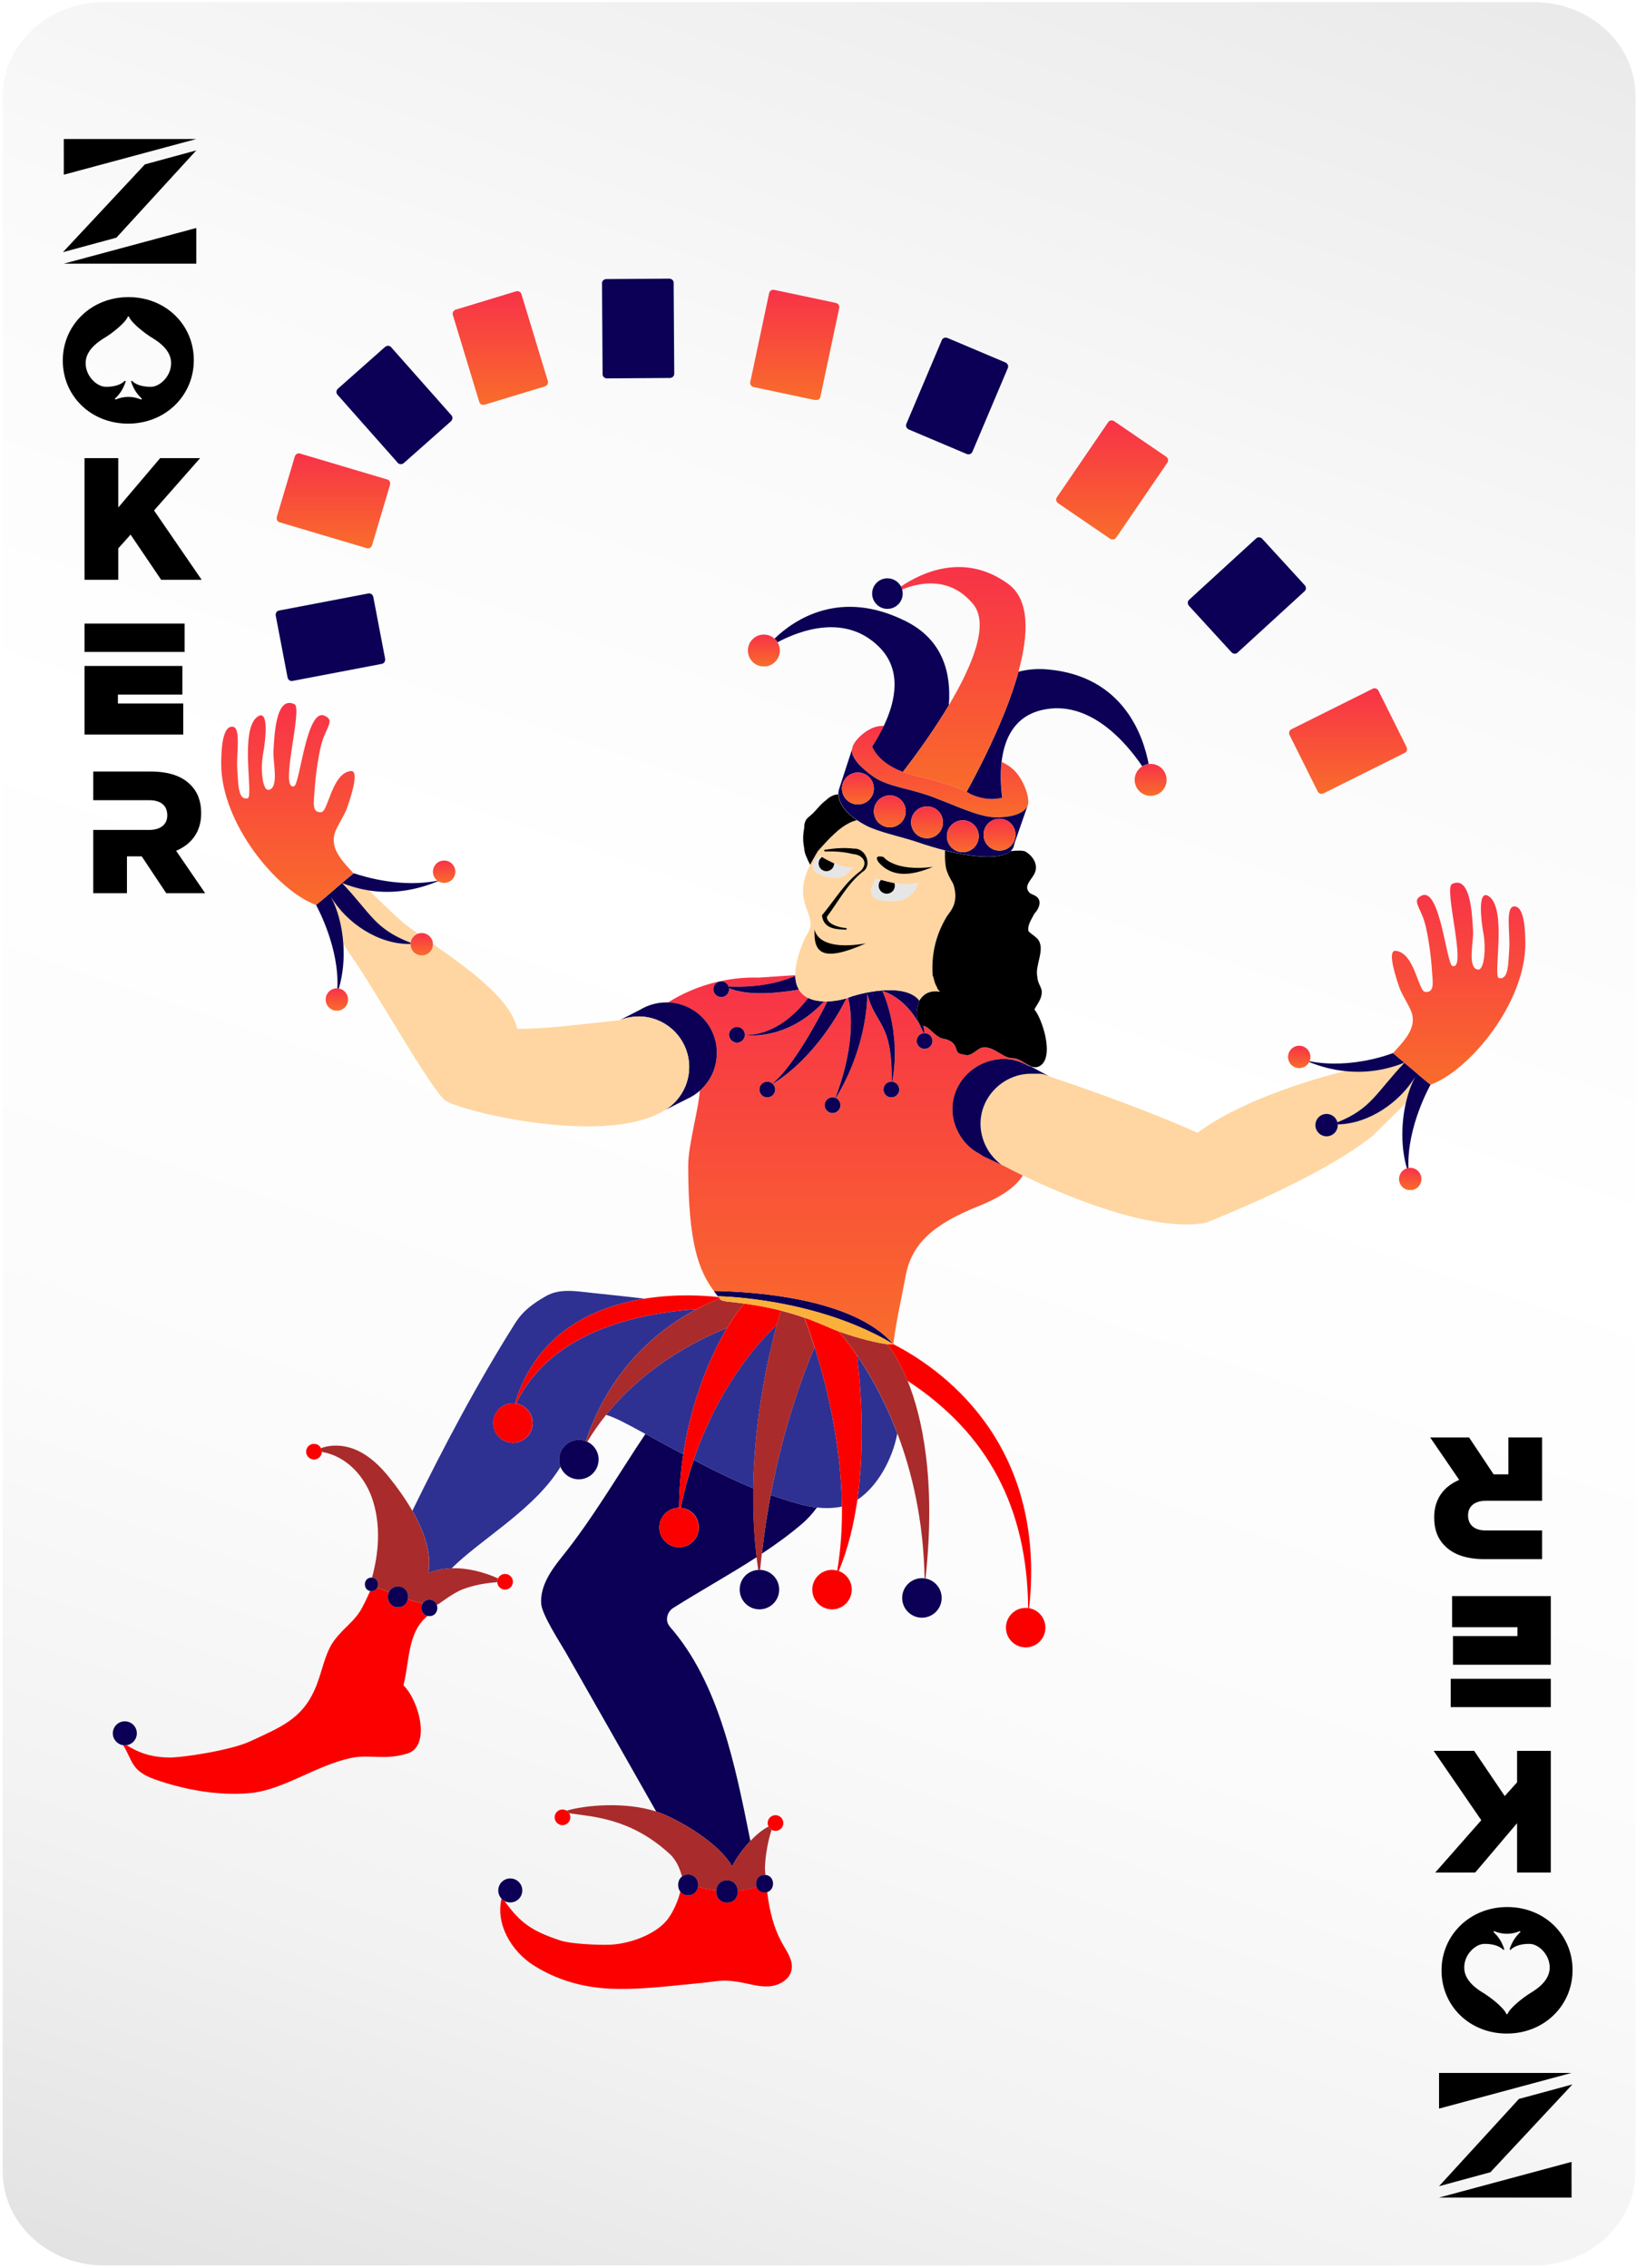 <svg width="469" height="650" viewBox="0 0 469 650" fill="none" xmlns="http://www.w3.org/2000/svg">
<path d="M439.75 0.61H29.87C13.8 0.61 0.77 12.67 0.77 27.54V622.38C0.77 637.25 13.8 649.31 29.87 649.31H439.75C455.82 649.31 468.85 637.25 468.85 622.38V27.54C468.85 12.67 455.82 0.61 439.75 0.61Z" fill="url(#paint0_linear_145_3219)"/>
<path d="M36.83 85.157C26.07 85.157 18 93.277 18 103.289V103.389C18 113.401 25.971 121.42 36.73 121.42C47.488 121.42 55.558 113.3 55.558 103.288V103.189C55.558 93.177 47.588 85.157 36.83 85.157ZM43.409 110.857C41.226 110.921 39.081 110.398 37.883 109.206C37.75 109.075 37.532 109.212 37.589 109.391C38.373 111.806 39.575 113.243 40.593 114.196C40.737 114.333 40.584 114.569 40.4 114.49C39.297 114.017 38.08 113.754 36.804 113.754C35.528 113.754 34.311 114.017 33.208 114.49C33.023 114.569 32.87 114.333 33.016 114.196C34.033 113.243 35.235 111.805 36.019 109.391C36.077 109.213 35.858 109.075 35.725 109.206C34.527 110.398 32.382 110.921 30.199 110.857C27.722 110.783 24.32 107.694 24.565 103.681C24.808 99.667 29.347 97.236 30.564 96.467C31.648 95.779 35.764 92.802 36.64 90.785C36.703 90.641 36.906 90.641 36.967 90.785C37.843 92.802 41.958 95.779 43.043 96.467C44.259 97.236 48.799 99.667 49.042 103.681C49.286 107.694 45.884 110.781 43.407 110.857H43.409Z" fill="black"/>
<path d="M57.363 131.313H45.907L33.902 145.459V131.313H24.237V166.18H33.902V157.165L37.438 153.229L46.204 166.18H57.812L44.163 146.306L57.363 131.313Z" fill="black"/>
<path d="M50.493 243.846C54.828 242.003 57.667 238.466 57.667 233.137V233.037C57.667 229.599 56.621 226.911 54.58 224.917C52.238 222.525 48.551 221.132 43.221 221.132H26.732V229.35H40.801H42.832C46.07 229.35 47.952 230.894 47.952 233.634V233.734C47.952 236.274 46.059 237.868 42.772 237.868H26.732V256H36.396V245.44H40.63L47.653 256H58.81L50.492 243.846H50.493Z" fill="black"/>
<g clip-path="url(#clip0_145_3219)" filter="url(#filter0_d_145_3219)">
<path d="M33.373 67.264L56.27 42.256L41.543 46.261L18.032 71.434L33.373 67.264Z" fill="black"/>
<g style="mix-blend-mode:multiply" opacity="0.1">
<path d="M28.45 68.599L33.373 67.264L56.27 42.256L28.45 68.599Z" fill="black"/>
</g>
<path d="M18.292 49.226V39H56.27L18.292 49.226Z" fill="black"/>
<path opacity="0.1" d="M18.292 43.363V39H35.814L18.292 43.363Z" fill="black"/>
<path d="M56.275 64.496V74.722H18.292L56.275 64.496Z" fill="black"/>
<path opacity="0.1" d="M56.276 70.359L56.27 74.722H38.374L56.276 70.359Z" fill="black"/>
</g>
<path d="M33.801 199.084H52.28V190.868H50.537H24.237V199.084V210.541H52.531V201.625H33.801V199.084Z" fill="black"/>
<rect x="24.237" y="178.718" width="28.692" height="8.122" fill="black"/>
<path d="M431.981 582.843C442.741 582.843 450.811 574.723 450.811 564.711L450.811 564.611C450.811 554.599 442.839 546.58 432.081 546.58C421.322 546.58 413.253 554.7 413.253 564.712L413.253 564.811C413.253 574.823 421.222 582.843 431.981 582.843ZM425.402 557.143C427.584 557.079 429.73 557.602 430.927 558.794C431.06 558.925 431.279 558.788 431.222 558.609C430.437 556.194 429.235 554.757 428.217 553.804C428.073 553.667 428.226 553.431 428.41 553.51C429.514 553.983 430.73 554.246 432.007 554.246C433.283 554.246 434.499 553.983 435.603 553.51C435.787 553.431 435.94 553.667 435.794 553.804C434.778 554.757 433.576 556.195 432.791 558.609C432.734 558.787 432.953 558.925 433.086 558.794C434.283 557.602 436.429 557.079 438.611 557.143C441.088 557.217 444.49 560.306 444.246 564.319C444.003 568.333 439.463 570.764 438.247 571.533C437.162 572.221 433.047 575.198 432.171 577.215C432.108 577.359 431.905 577.359 431.844 577.215C430.967 575.198 426.852 572.221 425.768 571.533C424.551 570.764 420.012 568.333 419.769 564.319C419.524 560.306 422.926 557.219 425.403 557.143L425.402 557.143Z" fill="black"/>
<path d="M411.448 536.687L422.903 536.687L434.908 522.541L434.908 536.687L444.573 536.687L444.573 501.82L434.908 501.82L434.908 510.835L431.372 514.771L422.606 501.82L410.999 501.82L424.647 521.694L411.448 536.687Z" fill="black"/>
<path d="M418.317 424.154C413.982 425.997 411.144 429.533 411.144 434.863L411.144 434.963C411.144 438.401 412.19 441.089 414.231 443.083C416.572 445.475 420.26 446.868 425.59 446.868L442.078 446.868L442.078 438.65L428.009 438.65L425.978 438.65C422.741 438.65 420.859 437.106 420.859 434.366L420.859 434.266C420.859 431.726 422.751 430.132 426.038 430.132L442.078 430.132L442.078 412L432.415 412L432.415 422.56L428.181 422.56L421.157 412L410 412L418.319 424.154L418.317 424.154Z" fill="black"/>
<g clip-path="url(#clip1_145_3219)" filter="url(#filter1_d_145_3219)">
<path d="M435.438 600.736L412.54 625.744L427.267 621.739L450.779 596.566L435.438 600.736Z" fill="black"/>
<g style="mix-blend-mode:multiply" opacity="0.1">
<path d="M440.36 599.401L435.437 600.736L412.54 625.744L440.36 599.401Z" fill="black"/>
</g>
<path d="M450.519 618.774L450.519 629L412.54 629L450.519 618.774Z" fill="black"/>
<path opacity="0.1" d="M450.519 624.637L450.519 629L432.997 629L450.519 624.637Z" fill="black"/>
<path d="M412.535 603.504L412.535 593.278L450.519 593.278L412.535 603.504Z" fill="black"/>
<path opacity="0.1" d="M412.535 597.641L412.54 593.278L430.437 593.278L412.535 597.641Z" fill="black"/>
</g>
<path d="M435.01 468.916L416.53 468.916L416.53 477.132L418.274 477.132L444.573 477.132L444.573 468.916L444.573 457.459L416.28 457.459L416.28 466.375L435.01 466.375L435.01 468.916Z" fill="black"/>
<rect x="444.573" y="489.282" width="28.692" height="8.122" transform="rotate(-180 444.573 489.282)" fill="black"/>
<path d="M256.08 385.25C242.37 376.98 226.42 373.69 216.23 372.39C212.63 371.93 209.75 371.71 207.94 371.62C206.57 371.54 205.8 371.54 205.8 371.54C205.4 371.04 205 370.53 204.62 370C214.93 370.15 244.5 371.78 256.08 385.26V385.25Z" fill="#0B0055"/>
<path d="M206.01 371.77C205.94 371.69 205.87 371.6 205.81 371.52L206.01 371.77Z" fill="#4A5500"/>
<path d="M206.64 372.54C206.54 372.42 206.45 372.309 206.35 372.189C206.24 372.049 206.12 371.91 206.01 371.77L206.35 372.189L206.64 372.54Z" fill="#4A5500"/>
<path d="M224.01 375.65C224.01 375.65 223.92 375.67 223.88 375.68C223.88 375.66 223.89 375.64 223.9 375.62C223.94 375.63 223.98 375.64 224.02 375.65H224.01Z" fill="#4A5500"/>
<path d="M403.22 214.1L395.19 198C394.88 197.37 394.15 197.09 393.56 197.38L370.19 209.03C369.61 209.32 369.39 210.07 369.7 210.7L377.73 226.8C378.04 227.43 378.77 227.71 379.36 227.42L402.73 215.77C403.31 215.48 403.53 214.73 403.22 214.1Z" fill="url(#paint1_linear_145_3219)"/>
<path d="M374.01 167.7L361.86 154.43C361.38 153.91 360.61 153.85 360.13 154.29L340.87 171.92C340.39 172.36 340.38 173.14 340.87 173.66L353.02 186.93C353.5 187.45 354.27 187.52 354.75 187.07L374.01 169.44C374.49 169 374.5 168.22 374.01 167.7Z" fill="#0B0055"/>
<path d="M334.28 130.88L319.42 120.73C318.84 120.33 318.07 120.45 317.7 120.99L302.97 142.55C302.6 143.09 302.78 143.85 303.36 144.25L318.22 154.4C318.8 154.8 319.57 154.68 319.94 154.14L334.67 132.58C335.04 132.04 334.86 131.28 334.28 130.88Z" fill="url(#paint2_linear_145_3219)"/>
<path d="M288.21 103.88L271.64 96.87C270.99 96.6 270.26 96.86 270 97.46L259.82 121.51C259.57 122.11 259.89 122.82 260.54 123.1L277.11 130.11C277.76 130.38 278.49 130.12 278.75 129.52L288.93 105.47C289.18 104.87 288.86 104.16 288.21 103.88Z" fill="#0B0055"/>
<path d="M239.59 86.82L221.99 83.09C221.3 82.94 220.63 83.34 220.5 83.98L215.08 109.52C214.94 110.16 215.39 110.8 216.08 110.94L233.68 114.67C234.37 114.82 235.04 114.42 235.17 113.78L240.59 88.24C240.73 87.6 240.28 86.96 239.59 86.82Z" fill="url(#paint3_linear_145_3219)"/>
<path d="M191.84 79.86L173.85 79.98C173.14 79.98 172.58 80.52 172.58 81.17L172.75 107.28C172.75 107.93 173.33 108.46 174.03 108.45L192.02 108.33C192.73 108.33 193.29 107.79 193.29 107.14L193.12 81.03C193.12 80.38 192.54 79.85 191.84 79.86Z" fill="#0B0055"/>
<path d="M149.47 84.27C149.28 83.65 148.58 83.31 147.9 83.51L130.69 88.74C130.02 88.95 129.62 89.62 129.81 90.24L137.4 115.22C137.59 115.84 138.29 116.18 138.97 115.98L156.18 110.75C156.85 110.54 157.25 109.87 157.06 109.25L149.47 84.27Z" fill="url(#paint4_linear_145_3219)"/>
<path d="M112.11 99.49C111.68 99 110.9 98.98 110.37 99.45L96.9 111.38C96.37 111.85 96.29 112.62 96.73 113.11L114.04 132.66C114.47 133.15 115.25 133.17 115.78 132.7L129.25 120.77C129.78 120.3 129.86 119.53 129.42 119.04L112.11 99.49Z" fill="#0B0055"/>
<path d="M111.03 137.43L86 129.99C85.37 129.8 84.7 130.2 84.5 130.88L79.37 148.13C79.17 148.81 79.51 149.51 80.14 149.69L105.17 157.13C105.8 157.32 106.47 156.92 106.67 156.24L111.8 138.99C112 138.31 111.66 137.61 111.03 137.43Z" fill="url(#paint5_linear_145_3219)"/>
<path d="M107.02 171.12C106.89 170.43 106.26 169.96 105.62 170.09L79.97 174.99C79.33 175.11 78.92 175.77 79.05 176.47L82.43 194.14C82.56 194.83 83.19 195.3 83.83 195.17L109.48 190.27C110.12 190.15 110.53 189.49 110.4 188.79L107.02 171.12Z" fill="#0B0055"/>
<path d="M191.97 466.171C206.18 482.301 210.83 506.34 215.12 527.63C212.86 530.01 210.91 532.8 209.91 534.94C206.4 528.87 197.29 523.141 190.9 520.271C190 519.871 189.07 519.51 188.11 519.2C179.45 503.98 171.09 489.161 162.17 473.561C160.58 470.801 155.37 462.821 155.15 459.661C154.79 454.571 158.02 450.001 161.23 446.031C169.79 435.411 177.28 422.54 185.03 410.98H185.05C185.49 411.22 185.93 411.46 186.36 411.69C186.79 411.92 187.23 412.161 187.66 412.401C189.07 413.161 190.45 413.921 191.82 414.661C192.5 415.031 193.18 415.4 193.86 415.76C194.54 416.13 195.21 416.49 195.88 416.85C195.15 421.66 194.71 426.771 194.67 432.141C191.54 432.141 189.01 434.681 189.01 437.801C189.01 440.921 191.54 443.46 194.67 443.46C197.8 443.46 200.33 440.931 200.33 437.801C200.33 434.671 198.04 432.391 195.13 432.161C196.14 427.251 197.42 422.681 198.87 418.431C198.89 418.441 198.91 418.45 198.93 418.46C199.99 419.02 201.05 419.57 202.11 420.11C203.72 420.94 205.32 421.74 206.92 422.51C207.32 422.7 207.72 422.9 208.12 423.08C208.41 423.22 208.71 423.36 209 423.5C209.08 423.54 209.17 423.58 209.25 423.62C209.28 423.63 209.31 423.651 209.34 423.661C209.68 423.821 210.03 423.981 210.38 424.141C210.45 424.171 210.51 424.2 210.58 424.23C210.95 424.4 211.32 424.57 211.7 424.73C212.02 424.87 212.33 425.011 212.65 425.151C213.04 425.321 213.43 425.491 213.82 425.661C214.15 425.801 214.47 425.94 214.8 426.08C214.8 426.08 214.82 426.08 214.83 426.09C214.89 426.12 214.95 426.141 215.01 426.171C215.32 426.301 215.63 426.431 215.95 426.561C215.85 432.951 216.11 439.601 216.91 446.301C209.06 451.381 200.7 455.99 192.99 460.86C191.19 462 190.58 464.571 192 466.171H191.97Z" fill="#0B0055"/>
<path d="M234.2 432.07C232.9 433.83 231.5 435.38 230.07 436.61C226.45 439.73 222.5 442.59 218.39 445.31C219.06 439.38 219.93 433.76 220.94 428.47C221.26 428.59 221.59 428.7 221.92 428.81C222.31 428.95 222.69 429.08 223.08 429.21C223.43 429.33 223.78 429.44 224.13 429.55C227.71 430.7 230.88 431.71 234.2 432.07Z" fill="#0B0055"/>
<path d="M295.67 305.73L295.5 305.64H295.07C292.96 304.37 290.42 303.52 287.88 303.52C279.85 303.52 273.08 309.86 273.08 317.9C273.08 323.4 276.46 328.47 280.69 330.59L281.96 331.43L287.24 333.9C287.31 333.94 287.39 333.99 287.47 334.03C287.53 334.07 287.6 334.1 287.66 334.13C287.69 334.15 287.72 334.16 287.76 334.18C287.79 334.19 287.82 334.21 287.86 334.22C287.93 334.25 288 334.28 288.07 334.31C288.07 334.31 288.15 334.34 288.18 334.35C288.22 334.36 288.26 334.38 288.3 334.39C288.3 334.39 290.14 335.39 293.24 336.89C291.47 339.71 287.97 342.7 280.48 345.71C267.79 350.8 261.34 356.28 259.61 365.76C258.57 371.53 257.03 377.85 256.08 385.25C244.5 371.77 214.93 370.15 204.62 369.99C200.38 364.19 197.29 356.53 197.29 334.07C197.29 328.13 200.34 317.73 200.61 312.61C203.59 309.97 205.47 306.1 205.47 301.8C205.47 293.96 199.24 287.57 191.48 287.32C199.22 282.47 208.4 279.91 217.53 280.19L228 279.49C228 279.57 228 279.64 228 279.71C225.56 280.81 218.97 283.22 208.87 282.77C208.55 281.91 207.73 281.3 206.76 281.3C205.52 281.3 204.51 282.31 204.51 283.55C204.51 284.79 205.51 285.8 206.76 285.8C208.01 285.8 209.01 284.79 209.01 283.55C209.01 283.46 209.01 283.37 208.99 283.28C214.63 285.6 223.51 284.61 229.03 283.64C229.68 284.74 230.61 285.51 231.69 286.04C228.51 290.21 222.17 296.7 213.49 296.72C213.49 296.69 213.49 296.65 213.49 296.62C213.49 295.38 212.48 294.37 211.24 294.37C210 294.37 208.99 295.38 208.99 296.62C208.99 297.86 209.99 298.87 211.24 298.87C212.49 298.87 213.4 297.95 213.48 296.78C224.79 297.46 232.48 291.1 236.2 287.03C236.53 287.04 236.86 287.04 237.18 287.03C234.12 293.07 227.23 305.84 221.4 310.59C221.01 310.26 220.5 310.05 219.95 310.05C218.71 310.05 217.7 311.06 217.7 312.3C217.7 313.54 218.7 314.55 219.95 314.55C221.2 314.55 222.2 313.55 222.2 312.3C222.2 311.66 221.93 311.09 221.5 310.67C233.92 302.92 241.07 289.34 242.62 286.15C242.8 286.09 242.96 286.04 243.1 285.99C243.72 288.31 245.71 298.29 239.45 314.68C239.21 314.59 238.94 314.54 238.67 314.54C237.43 314.54 236.42 315.55 236.42 316.79C236.42 318.03 237.42 319.04 238.67 319.04C239.92 319.04 240.92 318.04 240.92 316.79C240.92 315.87 240.37 315.08 239.57 314.73C246.56 303.35 248.56 291.54 248.6 284.82C250.92 294.04 255.83 292.69 255.59 310.05C255.57 310.05 255.54 310.05 255.52 310.05C254.28 310.05 253.27 311.06 253.27 312.3C253.27 313.54 254.27 314.55 255.52 314.55C256.77 314.55 257.77 313.55 257.77 312.3C257.77 311.14 256.89 310.19 255.77 310.07C258.45 295.29 252.93 284.06 252.93 284.06C252.93 284.06 260.39 285.74 264.76 296.16C263.65 296.3 262.8 297.24 262.8 298.39C262.8 299.63 263.8 300.64 265.05 300.64C266.3 300.64 267.3 299.63 267.3 298.39C267.3 297.15 266.29 296.14 265.05 296.14C265.03 296.14 265.01 296.14 264.98 296.14C264.9 295.4 264.82 294.68 264.73 294C266.53 294.4 268.14 297.3 270.32 297.69C272.8 298.13 273.79 299.26 274.21 300.95C274.63 302.22 275.4 302.01 277.09 302.44C278.78 302.44 280.05 300.75 281.32 300.32C284.7 299.47 287.24 303.28 290.2 303.28C292.2 303.28 293.92 305.01 295.62 305.66C295.62 305.66 295.65 305.71 295.66 305.74L295.67 305.73Z" fill="url(#paint6_linear_145_3219)"/>
<path d="M284.22 331C284.43 331.27 284.65 331.53 284.87 331.78C284.64 331.53 284.42 331.27 284.22 331Z" fill="url(#paint7_linear_145_3219)"/>
<path d="M285.34 332.27C285.76 332.69 286.19 333.12 286.66 333.49C286.18 333.12 285.76 332.7 285.34 332.28C285.18 332.12 285.03 331.96 284.88 331.79C285.03 331.96 285.19 332.12 285.34 332.27Z" fill="url(#paint8_linear_145_3219)"/>
<path d="M287.31 310.37C287.69 310.1 288.08 309.86 288.48 309.63C288.08 309.86 287.69 310.11 287.31 310.37Z" fill="url(#paint9_linear_145_3219)"/>
<path d="M288.3 334.39C288.3 334.39 288.22 334.36 288.18 334.35C288.14 334.34 288.1 334.32 288.07 334.31C288 334.28 287.93 334.25 287.86 334.22C287.83 334.21 287.8 334.19 287.76 334.18C287.73 334.16 287.69 334.15 287.66 334.13C287.59 334.1 287.53 334.07 287.47 334.03C287.39 333.99 287.32 333.95 287.24 333.9C287.17 333.86 287.1 333.81 287.03 333.76C287.11 333.81 287.2 333.86 287.28 333.91L288.29 334.38L288.3 334.39Z" fill="url(#paint10_linear_145_3219)"/>
<path d="M289.68 309.02C289.96 308.89 290.23 308.78 290.52 308.67C290.24 308.78 289.96 308.9 289.68 309.02Z" fill="url(#paint11_linear_145_3219)"/>
<path d="M293.38 307.91C293.06 307.96 292.73 308.03 292.41 308.1C292.73 308.03 293.05 307.97 293.38 307.91Z" fill="url(#paint12_linear_145_3219)"/>
<path d="M208.45 380.57C203.95 388.15 198.31 400.79 195.87 416.85C195.2 416.49 194.53 416.13 193.85 415.76C193.17 415.4 192.49 415.03 191.81 414.66C190.44 413.92 189.06 413.16 187.65 412.4C187.22 412.17 186.79 411.93 186.35 411.69C185.92 411.45 185.48 411.21 185.04 410.98H185.02C184.28 410.59 183.55 410.19 182.79 409.78C180.52 408.55 176.46 406.28 173.75 405.51C184.18 392.57 197.75 384.93 208.44 380.57H208.45Z" fill="#2E3192"/>
<path d="M199.71 375.22C190.81 379.91 178.54 389.02 170.85 405.69C169.79 407.99 168.81 410.44 167.95 413.04C167.33 412.8 166.65 412.67 165.95 412.67C165.73 412.67 165.52 412.68 165.3 412.71C162.47 413.03 160.29 415.42 160.29 418.33C160.29 419.06 160.43 419.77 160.68 420.41C160.17 421.23 159.67 421.99 159.18 422.68C151.4 433.63 137.46 441.55 129.48 449.49C127.19 449.56 124.93 449.97 122.79 450.81C123.86 445.2 121.52 438.79 118.21 433.01C127.23 414.57 136.92 396.27 147.78 379.09C149.99 375.63 152.92 373.54 156.48 371.49C160.54 369.18 165.15 370.09 169.79 370.57C175.15 371.12 180.12 371.66 184.78 372.21C170.55 374.49 153.86 381.72 147.62 402.23C147.43 402.21 147.24 402.2 147.05 402.2C143.92 402.2 141.39 404.74 141.39 407.86C141.39 410.98 143.92 413.52 147.05 413.52C150.18 413.52 152.71 410.99 152.71 407.86C152.71 405.05 150.65 402.71 147.95 402.27C158.32 380.79 184.41 376.33 199.73 375.21L199.71 375.22Z" fill="#2E3192"/>
<path d="M108.34 454.14C108.21 454.21 108.19 454.11 108.32 453.77C108.34 453.89 108.35 454.02 108.34 454.14Z" fill="#0500D4"/>
<path d="M222.68 379.78C220.42 388.06 216.26 405.94 215.93 426.55C215.62 426.42 215.3 426.29 214.99 426.16C214.93 426.14 214.87 426.109 214.81 426.079C214.81 426.079 214.79 426.079 214.78 426.069C214.45 425.929 214.13 425.79 213.8 425.65C213.41 425.48 213.02 425.31 212.63 425.14C212.31 425 212 424.859 211.68 424.719C211.31 424.549 210.94 424.389 210.56 424.219C210.49 424.189 210.43 424.16 210.36 424.13C210.02 423.97 209.67 423.81 209.32 423.65C209.29 423.64 209.26 423.619 209.23 423.609C209.15 423.569 209.06 423.53 208.98 423.49C208.68 423.35 208.39 423.209 208.1 423.069C207.7 422.879 207.3 422.69 206.9 422.5C205.3 421.73 203.7 420.929 202.09 420.099C201.04 419.559 199.98 419.009 198.91 418.449C198.89 418.439 198.87 418.43 198.85 418.42C205.73 398.23 216.59 385.41 222.68 379.77V379.78Z" fill="#2E3192"/>
<path d="M241.36 431.8C241.1 431.86 240.84 431.91 240.58 431.95C238.3 432.31 236.21 432.31 234.19 432.07C230.87 431.71 227.7 430.7 224.12 429.55C223.77 429.44 223.42 429.32 223.07 429.21C222.68 429.08 222.3 428.95 221.91 428.81C221.58 428.7 221.26 428.58 220.93 428.47C224.57 409.32 229.91 394.61 233.52 386.07C236.78 396.37 241.15 413.51 241.36 431.79V431.8Z" fill="#2E3192"/>
<path d="M257.24 410.86C255.8 418.41 251.43 426.16 245.78 429.86C248.01 414.03 246.83 398.01 245.68 388.47C249.14 393.54 253.52 401.05 257.24 410.86Z" fill="#2E3192"/>
<path d="M108.32 453.77C108.34 453.89 108.35 454.02 108.34 454.14C108.21 454.21 108.19 454.11 108.32 453.77Z" fill="url(#paint13_linear_145_3219)"/>
<path d="M115.67 483.03C120.35 487.71 123.49 500.59 116.75 502.6C110.01 504.61 105.86 502.69 100.42 503.89C90.32 506.12 81.04 513.15 71.42 513.95C61.8 514.75 52.19 512.71 44.54 510.04C37.53 507.59 38.12 504.75 35.32 500.2C35.47 500.22 35.62 500.23 35.77 500.23C35.95 500.23 36.13 500.22 36.31 500.19C41.03 503.19 45 503.63 48.26 503.72C52.03 503.83 66.08 501.69 71.73 499.08C80.61 494.98 86.45 492.63 90.15 484.41C92.46 479.28 92.98 473.83 95.94 470C98.89 466.17 101.68 464.69 103.73 460.92C104.66 459.2 105.4 457.6 106.11 456.01C106.22 456.03 106.34 456.04 106.46 456.04C107.27 456.04 107.82 455.63 108.1 455.09C109.15 455.45 110.31 455.86 111.51 456.3C110.68 458.07 111.55 460.69 114.1 460.69C115.73 460.69 116.68 459.61 116.93 458.38C118.22 458.83 119.65 459.23 120.98 459.51C120.98 459.51 121.07 459.57 121.11 459.6C120.4 460.87 120.88 462.81 122.54 463.16C116.78 467.91 117.49 475.79 115.66 483.05L115.67 483.03Z" fill="#FC0000"/>
<path d="M226.91 564.629C226.34 567.489 223.19 569.18 220.27 569.32C217.36 569.46 214.51 568.5 211.63 568.03C206.82 567.26 205.53 567.92 200.68 568.37C192.16 569.16 182.96 570.419 174.42 569.949C166.75 569.529 159.43 567.4 152.95 563.28C146.59 559.24 142.04 551.469 143.78 544.169C144.03 544.429 144.31 544.65 144.63 544.82C149.03 551.04 152.44 553.469 160.65 556.169C163.74 557.189 171.77 557.52 175.02 557.37C180.66 557.1 188.58 554.28 191.75 549.6C193.28 547.34 194.35 544.809 195.03 542.169C195.51 542.779 196.25 543.199 197.26 543.199C198.94 543.199 199.89 542.06 200.09 540.77C201.8 541.25 203.55 541.59 205.32 541.78C205.17 543.48 206.2 545.31 208.4 545.31C210.14 545.31 211.14 544.18 211.42 542.86C211.49 542.53 211.51 542.19 211.49 541.85C213.33 541.69 215.15 541.379 216.93 540.909C217.16 541.499 217.6 541.989 218.25 542.229C218.53 542.329 218.84 542.389 219.19 542.389C219.46 542.389 219.71 542.36 219.93 542.29C220.61 547.72 221.82 552.94 224.73 557.82C225.98 559.92 227.4 562.23 226.91 564.62V564.629Z" fill="#FC0000"/>
<path d="M142.54 453.35C142.54 453.35 142.54 453.43 142.54 453.47C139.12 453.72 136.04 454.28 132.8 455.45C129.96 456.48 126.11 459.55 125.62 459.79C125.51 459.85 125.37 459.89 125.19 459.91C124.89 459.11 124.18 458.48 123.07 458.48C122.14 458.48 121.49 458.92 121.13 459.53C121.08 459.53 121.02 459.51 120.97 459.5C119.64 459.22 118.2 458.82 116.92 458.37C117.03 457.8 117 457.21 116.83 456.66C116.49 455.6 115.61 454.74 114.18 454.7H114.09C112.79 454.7 111.92 455.39 111.5 456.29C110.3 455.85 109.14 455.44 108.09 455.08C108.24 454.79 108.32 454.47 108.32 454.14C108.32 454.02 108.32 453.89 108.3 453.77C108.23 453.29 108.01 452.85 107.63 452.55C107.38 452.34 107.05 452.21 106.65 452.17C108.55 445.16 109.14 437.69 107.05 430.59C104.93 423.38 99.44 417.32 92.23 416.13C92.23 416.11 92.23 416.09 92.23 416.07C92.23 415.72 92.15 415.38 92 415.08C95.22 413.85 99.01 414.2 102.2 415.61C105.99 417.29 109.04 420.27 111.63 423.51C113.81 426.22 116.18 429.49 118.19 433C121.5 438.77 123.84 445.18 122.77 450.8C124.91 449.96 127.17 449.54 129.46 449.48C133.95 449.34 138.58 450.52 142.75 452.37C142.61 452.67 142.53 453 142.53 453.34L142.54 453.35Z" fill="#AA2B2B"/>
<path d="M108.34 454.14C108.21 454.21 108.19 454.11 108.32 453.77C108.34 453.89 108.35 454.02 108.34 454.14Z" fill="#0B0055"/>
<path d="M219.28 535.6C219.33 536.19 219.38 536.77 219.43 537.36C219.38 537.36 219.33 537.36 219.29 537.36C219.26 537.36 219.23 537.36 219.2 537.36C218.36 537.36 217.74 537.689 217.33 538.189C216.72 538.929 216.6 540.029 216.95 540.929C215.17 541.409 213.35 541.72 211.51 541.87C211.41 540.36 210.38 538.929 208.42 538.929C208.35 538.929 208.28 538.929 208.2 538.929C207.64 538.959 207.17 539.11 206.77 539.35C206.34 539.61 206.01 539.959 205.77 540.379C205.52 540.809 205.38 541.299 205.33 541.799C203.56 541.609 201.81 541.269 200.1 540.789C200.36 539.149 199.42 537.279 197.27 537.279C196.69 537.279 196.21 537.409 195.8 537.639C195.7 537.699 195.61 537.76 195.52 537.83C195.04 536.13 194.17 533.349 191.89 531.269C180.76 521.119 170.08 520.709 163.18 519.699C163 519.399 162.75 519.149 162.44 518.959C167.36 517.469 178.89 516.239 188.11 519.199C189.07 519.509 190 519.859 190.9 520.269C197.29 523.139 206.4 528.869 209.91 534.939C210.91 532.799 212.86 529.999 215.12 527.629C216.77 525.889 218.59 524.379 220.32 523.519C220.51 523.909 220.82 524.239 221.2 524.459C219.93 528.329 219.36 532.44 219.28 535.61V535.6Z" fill="#AA2B2B"/>
<path d="M39.23 496.79C39.23 498.51 37.97 499.94 36.32 500.19C36.15 500.22 35.97 500.23 35.78 500.23C35.63 500.23 35.48 500.23 35.33 500.2C33.64 499.98 32.34 498.53 32.34 496.79C32.34 494.89 33.88 493.35 35.78 493.35C37.68 493.35 39.23 494.89 39.23 496.79Z" fill="#0B0055"/>
<path d="M149.73 541.82C149.73 543.72 148.19 545.26 146.28 545.26C145.68 545.26 145.12 545.11 144.63 544.84C144.31 544.67 144.03 544.45 143.78 544.19C143.19 543.57 142.84 542.74 142.84 541.82C142.84 539.92 144.38 538.38 146.28 538.38C148.18 538.38 149.73 539.92 149.73 541.82Z" fill="#0B0055"/>
<path d="M163.5 520.87C163.5 522.11 162.49 523.12 161.25 523.12C160.01 523.12 159 522.11 159 520.87C159 519.63 160 518.62 161.25 518.62C161.68 518.62 162.09 518.74 162.43 518.96C162.73 519.14 162.98 519.39 163.17 519.7C163.38 520.04 163.5 520.44 163.5 520.87Z" fill="#FC0000"/>
<path d="M92.25 416.08C92.25 416.08 92.25 416.12 92.25 416.14C92.22 417.35 91.23 418.32 90.01 418.32C88.79 418.32 87.76 417.31 87.76 416.07C87.76 414.83 88.77 413.82 90.01 413.82C90.9 413.82 91.66 414.33 92.03 415.08C92.18 415.38 92.26 415.71 92.26 416.07L92.25 416.08Z" fill="#FC0000"/>
<path d="M224.57 522.51C224.57 523.75 223.56 524.75 222.32 524.75C221.91 524.75 221.52 524.64 221.19 524.44C220.81 524.22 220.51 523.9 220.31 523.5C220.16 523.2 220.07 522.86 220.07 522.5C220.07 521.26 221.07 520.25 222.31 520.25C223.55 520.25 224.56 521.25 224.56 522.5L224.57 522.51Z" fill="#FC0000"/>
<path d="M147.04 453.35C147.04 454.59 146.03 455.6 144.79 455.6C143.55 455.6 142.61 454.66 142.55 453.47C142.55 453.43 142.55 453.39 142.55 453.35C142.55 453 142.63 452.67 142.77 452.38C143.13 451.63 143.9 451.11 144.79 451.11C146.03 451.11 147.04 452.12 147.04 453.36V453.35Z" fill="#FC0000"/>
<path d="M299.7 466.5C299.7 469.63 297.16 472.16 294.04 472.16C290.92 472.16 288.38 469.63 288.38 466.5C288.38 463.37 290.91 460.84 294.04 460.84C294.28 460.84 294.52 460.85 294.75 460.89C294.84 460.89 294.93 460.91 295.02 460.93C297.67 461.39 299.69 463.71 299.69 466.5H299.7Z" fill="#FC0000"/>
<path d="M269.95 457.99C269.95 461.12 267.41 463.65 264.29 463.65C261.17 463.65 258.63 461.12 258.63 457.99C258.63 454.86 261.16 452.33 264.29 452.33C264.54 452.33 264.79 452.35 265.03 452.38C265.12 452.38 265.22 452.4 265.31 452.42C267.95 452.9 269.95 455.21 269.95 457.98V457.99Z" fill="#0B0055"/>
<path d="M244.18 455.599C244.18 458.729 241.64 461.26 238.52 461.26C235.4 461.26 232.86 458.729 232.86 455.599C232.86 452.469 235.39 449.939 238.52 449.939C239.04 449.939 239.53 450.01 240.01 450.14C240.16 450.18 240.31 450.23 240.46 450.28C242.63 451.07 244.18 453.149 244.18 455.599Z" fill="#FC0000"/>
<path d="M223.37 455.599C223.37 458.729 220.83 461.26 217.71 461.26C214.59 461.26 212.05 458.729 212.05 455.599C212.05 452.469 214.4 450.129 217.37 449.949C217.48 449.949 217.6 449.939 217.71 449.939C217.78 449.939 217.85 449.939 217.91 449.939C220.94 450.039 223.37 452.539 223.37 455.589V455.599Z" fill="#0B0055"/>
<path d="M200.31 437.8C200.31 440.93 197.77 443.46 194.65 443.46C191.53 443.46 188.99 440.93 188.99 437.8C188.99 434.67 191.52 432.14 194.65 432.14C194.8 432.14 194.95 432.14 195.1 432.16C198.01 432.39 200.3 434.83 200.3 437.8H200.31Z" fill="#FC0000"/>
<path d="M171.6 418.33C171.6 421.46 169.06 423.99 165.94 423.99C163.54 423.99 161.5 422.51 160.68 420.41C160.42 419.77 160.29 419.06 160.29 418.33C160.29 415.42 162.47 413.03 165.3 412.71C165.51 412.68 165.73 412.67 165.95 412.67C166.66 412.67 167.33 412.8 167.95 413.04C168.09 413.09 168.23 413.15 168.36 413.21C170.28 414.11 171.61 416.07 171.61 418.33H171.6Z" fill="#0B0055"/>
<path d="M152.69 407.86C152.69 410.99 150.15 413.52 147.03 413.52C143.91 413.52 141.37 410.99 141.37 407.86C141.37 404.73 143.9 402.2 147.03 402.2C147.22 402.2 147.42 402.2 147.6 402.23C147.71 402.24 147.82 402.26 147.92 402.27C150.62 402.7 152.68 405.04 152.68 407.86H152.69Z" fill="#FC0000"/>
<path d="M209.01 283.53C209.01 284.77 208 285.78 206.76 285.78C205.52 285.78 204.51 284.77 204.51 283.53C204.51 282.29 205.51 281.28 206.76 281.28C207.73 281.28 208.55 281.89 208.87 282.75C208.93 282.91 208.97 283.08 208.99 283.26C209 283.35 209.01 283.44 209.01 283.53Z" fill="#0B0055"/>
<path d="M213.5 296.6C213.5 296.6 213.5 296.67 213.5 296.7C213.5 296.72 213.5 296.74 213.5 296.76C213.42 297.93 212.45 298.85 211.26 298.85C210.07 298.85 209.01 297.85 209.01 296.6C209.01 295.35 210.01 294.35 211.26 294.35C212.51 294.35 213.51 295.36 213.51 296.6H213.5Z" fill="#0B0055"/>
<path d="M222.21 312.28C222.21 313.52 221.2 314.53 219.96 314.53C218.72 314.53 217.71 313.53 217.71 312.28C217.71 311.03 218.71 310.03 219.96 310.03C220.52 310.03 221.02 310.23 221.41 310.57C221.44 310.6 221.47 310.63 221.51 310.65C221.94 311.06 222.21 311.64 222.21 312.28Z" fill="#0B0055"/>
<path d="M240.92 316.77C240.92 318.01 239.91 319.02 238.67 319.02C237.43 319.02 236.42 318.02 236.42 316.77C236.42 315.52 237.42 314.52 238.67 314.52C238.94 314.52 239.21 314.57 239.45 314.66C239.49 314.67 239.53 314.689 239.57 314.709C240.36 315.049 240.92 315.85 240.92 316.77Z" fill="#0B0055"/>
<path d="M257.78 312.28C257.78 313.52 256.77 314.53 255.53 314.53C254.29 314.53 253.28 313.53 253.28 312.28C253.28 311.03 254.28 310.03 255.53 310.03C255.55 310.03 255.58 310.03 255.6 310.03C255.66 310.03 255.72 310.03 255.77 310.04C256.89 310.16 257.77 311.12 257.77 312.27L257.78 312.28Z" fill="#0B0055"/>
<path d="M267.3 298.37C267.3 299.61 266.29 300.62 265.05 300.62C263.81 300.62 262.8 299.61 262.8 298.37C262.8 297.23 263.65 296.28 264.76 296.14C264.83 296.14 264.9 296.13 264.98 296.13C265 296.13 265.02 296.13 265.05 296.13C266.29 296.13 267.3 297.14 267.3 298.38V298.37Z" fill="#0B0055"/>
<path d="M108.34 454.14C108.34 454.47 108.26 454.79 108.11 455.08C107.83 455.63 107.28 456.03 106.47 456.03C106.35 456.03 106.23 456.03 106.12 456C103.98 455.66 104.1 452.16 106.47 452.16C106.54 452.16 106.61 452.16 106.67 452.17C107.07 452.2 107.39 452.34 107.65 452.54C108.03 452.84 108.25 453.29 108.32 453.76C108.2 454.1 108.22 454.2 108.34 454.13V454.14Z" fill="#0B0055"/>
<path d="M108.34 454.14C108.21 454.21 108.19 454.11 108.32 453.77C108.34 453.89 108.35 454.02 108.34 454.14Z" fill="#141247"/>
<path d="M116.93 458.37C116.68 459.61 115.74 460.68 114.1 460.68C111.55 460.68 110.69 458.06 111.51 456.29C111.93 455.38 112.79 454.7 114.1 454.7H114.19C115.62 454.73 116.5 455.6 116.84 456.66C117.02 457.2 117.05 457.8 116.93 458.37Z" fill="#0B0055"/>
<path d="M123.08 463.2C122.89 463.2 122.71 463.18 122.55 463.15C120.89 462.81 120.41 460.86 121.12 459.59C121.12 459.57 121.14 459.55 121.15 459.54C121.51 458.93 122.16 458.49 123.09 458.49C124.2 458.49 124.91 459.12 125.21 459.92C125.72 461.31 125.02 463.2 123.09 463.2H123.08Z" fill="#0B0055"/>
<path d="M200.1 540.78C199.89 542.06 198.95 543.209 197.27 543.209C196.26 543.209 195.51 542.799 195.04 542.179C194.05 540.909 194.21 538.81 195.52 537.82C195.61 537.75 195.7 537.689 195.8 537.629C196.2 537.399 196.69 537.27 197.27 537.27C199.42 537.27 200.36 539.14 200.1 540.78Z" fill="#0B0055"/>
<path d="M211.43 542.87C211.16 544.19 210.15 545.32 208.41 545.32C206.21 545.32 205.18 543.49 205.33 541.79C205.37 541.29 205.52 540.8 205.77 540.37C206.01 539.96 206.34 539.6 206.77 539.34C207.16 539.1 207.64 538.95 208.2 538.92C208.27 538.92 208.34 538.92 208.42 538.92C210.37 538.92 211.4 540.35 211.51 541.86C211.53 542.2 211.51 542.54 211.44 542.87H211.43Z" fill="#0B0055"/>
<path d="M219.93 542.31C219.71 542.37 219.46 542.41 219.19 542.41C218.84 542.41 218.53 542.35 218.25 542.25C217.6 542.01 217.17 541.51 216.93 540.93C216.58 540.04 216.7 538.94 217.31 538.19C217.72 537.69 218.34 537.36 219.18 537.36C219.21 537.36 219.24 537.36 219.27 537.36C219.32 537.36 219.37 537.36 219.41 537.36C222.17 537.58 222.34 541.62 219.91 542.31H219.93Z" fill="#0B0055"/>
<path d="M405.73 308.57C404.59 310.68 403.64 313.32 402.99 316.23L393.36 325.68C381.8 334.7 363.55 343.19 345.82 350.45C329.73 353.41 303.97 342.1 293.24 336.89C290.15 335.39 288.3 334.39 288.3 334.39H288.29L287.28 333.91C287.2 333.86 287.11 333.81 287.03 333.76C286.9 333.68 286.78 333.59 286.66 333.49C286.18 333.12 285.76 332.7 285.34 332.27C285.18 332.11 285.03 331.95 284.88 331.79C284.65 331.54 284.44 331.28 284.23 331.01C283.88 330.56 283.55 330.07 283.24 329.57C283.12 329.37 283.01 329.17 282.9 328.96C282.84 328.86 282.79 328.75 282.73 328.64C282.68 328.54 282.62 328.43 282.57 328.32C282.47 328.11 282.37 327.89 282.28 327.68C282.23 327.57 282.19 327.46 282.15 327.35C282.11 327.24 282.06 327.13 282.02 327.02C281.94 326.8 281.86 326.57 281.79 326.34C281.36 324.98 281.12 323.55 281.12 322.13C281.12 318.24 282.71 314.74 285.21 312.18C285.29 312.1 285.38 312.01 285.46 311.93C285.58 311.81 285.71 311.69 285.84 311.57C286.23 311.22 286.63 310.89 287.05 310.58C287.14 310.51 287.24 310.44 287.33 310.38C287.71 310.12 288.1 309.87 288.5 309.64C288.8 309.47 289.11 309.31 289.42 309.16C289.51 309.12 289.6 309.07 289.7 309.03C289.98 308.91 290.25 308.79 290.54 308.68C290.82 308.57 291.11 308.47 291.4 308.38C291.5 308.35 291.59 308.32 291.69 308.29C291.81 308.26 291.92 308.23 292.03 308.2C292.16 308.17 292.29 308.13 292.43 308.1C292.75 308.03 293.07 307.97 293.4 307.91C294.1 307.8 294.8 307.75 295.52 307.75H298.06C298.27 307.75 298.51 307.78 298.76 307.82C298.88 307.84 299.01 307.87 299.14 307.9C299.21 307.91 299.27 307.93 299.34 307.95C299.49 307.99 299.64 308.04 299.79 308.09C300.23 308.24 300.67 308.42 301.03 308.6C301.03 308.6 324.28 316.2 343.31 324.66C356.3 315.01 377.23 309.07 385.55 306.98C390.84 307.55 396.63 306.98 402.62 304.58H402.63C394.44 313.24 393.16 317.72 383.43 321.64C383.06 320.27 381.82 319.27 380.33 319.27C378.56 319.27 377.12 320.71 377.12 322.48C377.12 324.25 378.56 325.69 380.33 325.69C382.1 325.69 383.54 324.25 383.54 322.48C383.54 322.41 383.54 322.34 383.54 322.26C392.6 322.09 401.43 315.77 405.76 308.57H405.73Z" fill="#FFD6A1"/>
<path d="M284.22 331C284.43 331.27 284.65 331.53 284.87 331.78C284.64 331.53 284.42 331.27 284.22 331Z" fill="#FFD6A1"/>
<path d="M285.34 332.27C285.76 332.69 286.19 333.12 286.66 333.49C286.18 333.12 285.76 332.7 285.34 332.28C285.18 332.12 285.03 331.96 284.88 331.79C285.03 331.96 285.19 332.12 285.34 332.27Z" fill="#FFD6A1"/>
<path d="M288.3 334.38C288.3 334.38 288.23 334.36 288.19 334.35C288.15 334.34 288.11 334.32 288.08 334.31C288.01 334.28 287.94 334.25 287.87 334.22C287.84 334.21 287.81 334.19 287.77 334.18C287.74 334.16 287.7 334.15 287.67 334.13C287.6 334.1 287.54 334.07 287.48 334.03C287.42 334 287.35 333.96 287.29 333.92L288.3 334.39V334.38Z" fill="#FFD6A1"/>
<path d="M205.48 301.79C205.48 306.09 203.6 309.96 200.62 312.6C199.8 313.33 198.9 313.96 197.94 314.48L196.66 315.12L190.64 318.16C190.64 318.16 190.67 318.14 190.69 318.13C191.65 317.56 192.51 316.86 193.29 316.08H193.3C195.41 313.99 196.87 311.26 197.38 308.21C197.51 307.43 197.58 306.62 197.58 305.8C197.58 298.72 192.49 292.83 185.76 291.57C184.89 291.41 184 291.32 183.09 291.32C182.32 291.32 181.55 291.38 180.82 291.51C179.7 291.68 178.62 291.99 177.62 292.41L177.68 292.38L183.44 289.43L183.52 289.39C185.72 288.07 188.28 287.3 191.03 287.3C191.19 287.3 191.35 287.3 191.5 287.3C199.26 287.55 205.49 293.94 205.49 301.78L205.48 301.79Z" fill="#0B0055"/>
<path d="M190.67 318.13C190.67 318.13 190.64 318.15 190.62 318.16L190.59 318.18C190.59 318.18 190.65 318.15 190.68 318.13H190.67Z" fill="#0500D4"/>
<path d="M288.3 334.39C288.3 334.39 288.22 334.36 288.18 334.35C288.14 334.34 288.1 334.32 288.07 334.31C288 334.28 287.93 334.25 287.86 334.22C287.83 334.21 287.8 334.19 287.76 334.18C287.73 334.16 287.69 334.15 287.66 334.13C287.59 334.1 287.53 334.07 287.47 334.03C287.39 333.99 287.32 333.95 287.24 333.9L287.28 333.92L288.29 334.39H288.3Z" fill="#0500D4"/>
<path d="M300.99 308.589C300.63 308.409 300.2 308.229 299.76 308.089C299.61 308.039 299.46 307.989 299.31 307.949C299.24 307.929 299.18 307.91 299.11 307.9C298.98 307.87 298.85 307.839 298.73 307.819C298.48 307.769 298.24 307.75 298.03 307.75H295.49C294.78 307.75 294.07 307.81 293.37 307.91C293.05 307.96 292.72 308.019 292.4 308.099C292.27 308.129 292.13 308.159 292 308.199C291.89 308.229 291.77 308.26 291.66 308.29C291.56 308.32 291.47 308.35 291.37 308.38C291.08 308.47 290.79 308.57 290.51 308.68C290.23 308.79 289.95 308.9 289.67 309.03C289.58 309.07 289.48 309.11 289.39 309.16C289.08 309.31 288.77 309.47 288.47 309.64C288.07 309.87 287.68 310.12 287.3 310.38C287.2 310.45 287.11 310.509 287.02 310.579C286.6 310.889 286.2 311.219 285.81 311.569C285.68 311.689 285.56 311.81 285.43 311.93C285.35 312.01 285.26 312.09 285.18 312.18C282.68 314.75 281.09 318.24 281.09 322.13C281.09 323.56 281.33 324.979 281.76 326.339C281.83 326.569 281.91 326.79 281.99 327.02C282.03 327.13 282.07 327.239 282.12 327.349C282.16 327.459 282.21 327.57 282.25 327.68C282.34 327.9 282.44 328.109 282.54 328.319C282.59 328.429 282.64 328.53 282.7 328.64C282.76 328.75 282.81 328.849 282.87 328.959C282.98 329.169 283.1 329.369 283.21 329.569C283.51 330.069 283.84 330.56 284.2 331.01C284.41 331.28 284.63 331.54 284.85 331.79C285 331.96 285.15 332.12 285.31 332.28C285.73 332.7 286.15 333.12 286.63 333.49C286.75 333.58 286.87 333.67 287 333.76C287.07 333.81 287.14 333.85 287.21 333.9L281.93 331.43L280.66 330.589C276.43 328.469 273.05 323.4 273.05 317.9C273.05 309.87 279.82 303.52 287.85 303.52C290.39 303.52 292.92 304.37 295.04 305.64H295.47L295.64 305.729L300.96 308.599L300.99 308.589Z" fill="#0B0055"/>
<path d="M284.88 331.78C284.65 331.53 284.43 331.27 284.23 331C284.44 331.27 284.66 331.53 284.88 331.78Z" fill="#0500D4"/>
<path d="M286.66 333.49C286.18 333.12 285.76 332.7 285.34 332.28C285.18 332.12 285.03 331.96 284.88 331.79C285.03 331.96 285.19 332.12 285.34 332.27C285.76 332.69 286.19 333.12 286.66 333.49Z" fill="#0500D4"/>
<path d="M229.04 283.62C223.52 284.59 214.64 285.58 209 283.26C208.98 283.08 208.94 282.92 208.88 282.75C218.99 283.21 225.58 280.789 228.01 279.689C228.06 281.319 228.43 282.599 229.04 283.609V283.62Z" fill="#0B0055"/>
<path d="M236.22 287.01C232.5 291.08 224.81 297.43 213.5 296.76C213.5 296.74 213.5 296.719 213.5 296.699C222.18 296.679 228.52 290.19 231.7 286.02C233.06 286.69 234.65 286.96 236.22 287.01Z" fill="#0B0055"/>
<path d="M242.63 286.14C241.07 289.33 233.93 302.9 221.51 310.66C221.48 310.63 221.45 310.6 221.41 310.58C227.25 305.83 234.14 293.06 237.19 287.02C239.39 286.96 241.44 286.52 242.63 286.14Z" fill="#0B0055"/>
<path d="M264.99 296.13C264.92 296.13 264.85 296.13 264.77 296.14C260.4 285.71 252.94 284.04 252.94 284.04C252.94 284.04 258.46 295.27 255.78 310.05C255.72 310.05 255.66 310.04 255.61 310.04C255.85 292.67 250.94 294.02 248.62 284.81C248.58 291.53 246.58 303.34 239.59 314.72C239.55 314.7 239.51 314.69 239.47 314.67C245.73 298.28 243.74 288.29 243.12 285.98C243.15 285.97 243.19 285.95 243.22 285.94C246.4 284.68 258.49 281.67 263.06 286.21C263.24 286.39 263.41 286.58 263.57 286.79C263.51 286.98 263.45 287.16 263.39 287.34C262.67 289.69 262.42 292.01 263.99 293.98C264.25 293.93 264.49 293.94 264.74 293.99C264.84 294.67 264.92 295.39 264.99 296.13Z" fill="#0B0055"/>
<path d="M273.28 253.37C272.86 252.52 272.01 251.26 271.59 249.99C271 248.82 270.83 246.23 270.91 243.76C268.32 243.11 265.59 242.3 262.8 241.33C257.85 239.68 251.75 238.5 248.1 236.56C247.2 236.08 246.39 235.59 245.66 235.09C245.56 235.12 245.45 235.14 245.35 235.17C245.25 235.2 245.14 235.23 245.04 235.26C244.94 235.29 244.83 235.33 244.73 235.36C244.63 235.39 244.52 235.43 244.42 235.47C244.34 235.5 244.27 235.53 244.19 235.56C244.11 235.59 244.04 235.62 243.96 235.66C243.81 235.73 243.65 235.8 243.5 235.87C243.4 235.92 243.29 235.97 243.19 236.03C243.04 236.11 242.88 236.19 242.73 236.29C242.68 236.32 242.63 236.35 242.57 236.38C242.48 236.43 242.4 236.48 242.31 236.54C242.19 236.62 242.07 236.7 241.94 236.78C241.84 236.85 241.73 236.92 241.62 237C241.54 237.06 241.45 237.11 241.37 237.17C241.35 237.18 241.33 237.2 241.3 237.22C241.2 237.3 241.09 237.38 240.98 237.46C240.8 237.6 240.63 237.74 240.44 237.89C240.39 237.93 240.34 237.97 240.3 238.01C240.27 238.04 240.23 238.07 240.2 238.09C240.12 238.16 240.04 238.22 239.96 238.3C239.73 238.5 239.5 238.7 239.26 238.92C238.9 239.24 238.54 239.6 238.16 239.97C238.04 240.09 237.91 240.22 237.79 240.34C237.66 240.48 237.52 240.61 237.39 240.75C237.26 240.89 237.12 241.03 236.99 241.17C236.78 241.39 236.56 241.63 236.34 241.87C236.22 242.01 236.09 242.14 235.96 242.28C235.45 242.83 234.93 243.43 234.37 244.06C234.32 244.16 234.26 244.28 234.19 244.4C233.74 245.23 233.01 246.4 232.25 247.87C226.28 259.51 235.73 262.25 230.94 268.45C228.8 273.2 227.96 276.79 227.98 279.47C227.98 279.55 227.98 279.62 227.98 279.69C228.03 281.32 228.4 282.6 229.01 283.61C229.66 284.71 230.59 285.48 231.67 286.01C233.03 286.68 234.62 286.95 236.19 287C236.52 287.01 236.85 287.01 237.17 287C239.37 286.94 241.42 286.5 242.61 286.12C242.79 286.06 242.95 286.01 243.09 285.96C243.12 285.95 243.16 285.93 243.19 285.92C246.37 284.66 258.46 281.65 263.03 286.19C263.21 286.37 263.38 286.56 263.54 286.77C264.24 285.59 265.2 284.74 266.46 284.35C267.32 284.08 268.32 284.03 269.46 284.23C269.04 283.81 268.61 283.38 268.61 282.96C267.76 281.69 267.76 280.42 267.34 279.58C266.92 273.66 268.18 268.16 271.14 263.09C271.56 262.24 272.41 261.4 272.83 260.55C274.1 258.44 274.1 255.9 273.25 253.36L273.28 253.37ZM235.01 245.25C235.01 245.25 235.24 245.4 235.65 245.63C236.37 246.09 237.64 246.8 239.12 247.44C240.85 248.15 242.87 248.76 244.53 248.54C242.24 251.83 239.53 252.47 235.01 250.63C230.52 248.82 235.01 245.25 235.01 245.25ZM233.51 266.23C233.51 266.23 233.77 272.86 248.23 270.38C235.5 276.02 233.18 273.03 233.51 266.23ZM247.2 249.92C242.88 253.43 240.32 258.39 237.06 262.75C236.96 264.73 240.28 265.83 242.69 266L242.67 266.46C240.31 266.31 236.23 266.56 235.64 262.48V262.36L235.76 262.19L235.79 262.14C239.36 257.86 242.19 252.91 246.72 249.61C249.15 247.2 247.18 244.9 244.45 244.77C241.9 244.09 239.08 243.96 236.34 244.02L236.29 243.57C239.06 243.14 241.86 242.85 244.78 243.22C248.27 242.99 250.22 248.23 247.2 249.92ZM252.75 258.09C246.95 257.22 251.24 251.74 251.24 251.74C251.24 251.74 251.74 251.94 252.57 252.17C253.51 252.45 254.88 252.82 256.41 253.11C258.73 253.5 261.38 253.68 263.35 252.94C261.56 257.48 258.55 258.96 252.75 258.09ZM251.89 247.18C250.15 244.67 253.29 245.62 253.29 245.62C253.29 245.62 256.34 249.88 267.45 248.44C260.88 251.2 255.66 251.42 251.9 247.18H251.89Z" fill="#FFD6A1"/>
<path d="M248.23 270.38C235.5 276.02 233.18 273.03 233.51 266.23C233.51 266.23 233.77 272.86 248.23 270.38Z" fill="#FFD6A1"/>
<path d="M244.53 248.55C242.24 251.84 239.53 252.48 235.01 250.64C230.52 248.83 235.01 245.26 235.01 245.26C235.01 245.26 235.24 245.41 235.65 245.64C236.37 246.1 237.64 246.81 239.12 247.45C240.85 248.16 242.87 248.77 244.53 248.55Z" fill="#FFD6A1"/>
<path d="M247.2 249.93C242.88 253.44 240.32 258.4 237.06 262.76C236.96 264.74 240.28 265.84 242.69 266.01L242.67 266.47C240.31 266.32 236.23 266.57 235.64 262.49V262.37L235.76 262.2L235.79 262.15C239.36 257.87 242.19 252.92 246.72 249.62C249.15 247.21 247.18 244.91 244.45 244.78C241.9 244.1 239.08 243.97 236.34 244.03L236.29 243.58C239.06 243.15 241.86 242.86 244.78 243.23C248.27 243 250.22 248.24 247.2 249.93Z" fill="#FFD6A1"/>
<path d="M263.36 252.95C261.57 257.49 258.56 258.97 252.76 258.1C246.96 257.23 251.25 251.75 251.25 251.75C251.25 251.75 251.75 251.95 252.58 252.18C253.52 252.46 254.89 252.83 256.42 253.12C258.74 253.51 261.39 253.69 263.36 252.95Z" fill="#FFD6A1"/>
<path d="M245.66 235.08C245.56 235.11 245.45 235.13 245.35 235.16C245.25 235.19 245.14 235.22 245.04 235.25C244.94 235.28 244.83 235.32 244.73 235.35C244.63 235.38 244.52 235.42 244.42 235.46C244.34 235.49 244.27 235.52 244.19 235.55C244.11 235.58 244.04 235.61 243.96 235.65C243.81 235.71 243.65 235.79 243.5 235.86C243.4 235.91 243.29 235.96 243.19 236.02C243.04 236.1 242.88 236.18 242.73 236.28C242.68 236.31 242.63 236.34 242.57 236.37C242.48 236.42 242.4 236.47 242.31 236.53C242.19 236.61 242.07 236.69 241.94 236.77C241.84 236.84 241.73 236.91 241.62 236.99C241.54 237.05 241.45 237.1 241.37 237.16C241.35 237.17 241.33 237.19 241.3 237.21C241.2 237.29 241.09 237.37 240.98 237.45C240.8 237.59 240.63 237.73 240.44 237.88C240.39 237.92 240.34 237.96 240.3 238C240.27 238.03 240.23 238.06 240.2 238.08C240.12 238.15 240.04 238.21 239.96 238.29C239.73 238.48 239.5 238.69 239.26 238.91C238.9 239.23 238.54 239.59 238.16 239.96C238.04 240.08 237.91 240.2 237.79 240.33C237.66 240.47 237.52 240.6 237.39 240.74C237.26 240.88 237.12 241.02 236.99 241.16C236.78 241.38 236.56 241.62 236.34 241.86C236.22 241.99 236.09 242.13 235.96 242.27C235.45 242.82 234.93 243.42 234.37 244.05C234.32 244.15 234.26 244.27 234.19 244.39C233.73 245.22 232.99 246.38 232.25 247.86C231.4 246.17 230.56 244.48 230.56 243.21C230.14 241.09 230.14 239.4 230.56 237.29C230.56 236.44 230.56 236.02 230.98 235.18C231.4 234.33 232.25 233.91 233.09 233.06C234.36 231.79 235.21 230.52 236.9 229.26C237.77 228.39 239.04 227.72 240.3 227.66C240.4 229.92 242.09 232.63 245.64 235.08H245.66Z" fill="black"/>
<path d="M298.08 305.53C297.25 306.02 296.44 305.96 295.63 305.65C293.93 305 292.21 303.27 290.21 303.27C287.25 303.27 284.71 299.46 281.33 300.31C280.06 300.73 278.79 302.43 277.1 302.43C275.41 302.01 274.65 302.219 274.22 300.939C273.8 299.249 272.81 298.12 270.33 297.68C268.15 297.29 266.53 294.39 264.74 293.99C264.5 293.93 264.25 293.919 263.99 293.979C262.42 292.019 262.67 289.689 263.39 287.339C263.45 287.149 263.51 286.97 263.57 286.79C264.27 285.61 265.23 284.76 266.49 284.37C267.35 284.1 268.35 284.05 269.49 284.25C269.07 283.83 268.64 283.399 268.64 282.979C267.79 281.709 267.79 280.439 267.37 279.599C266.95 273.679 268.21 268.179 271.17 263.109C271.59 262.259 272.44 261.419 272.86 260.569C274.13 258.459 274.13 255.92 273.28 253.38C272.86 252.53 272.01 251.27 271.59 250C271 248.83 270.83 246.24 270.91 243.77C279.85 246.01 287.12 246.26 289.71 243.93C291.69 243.74 293.31 243.729 294 244.079C296.12 245.349 297.81 247.89 296.54 250.43C295.7 252.12 293.58 253.81 294.85 255.5C295.27 256.35 296.54 256.349 297.39 257.189C298.66 258.459 297.81 260.569 296.54 261.839C295.7 263.529 294.43 265.22 294.85 266.92C295.7 267.76 296.54 268.19 297.39 269.03C299.93 271.99 296.54 276.64 297.39 280.03C297.39 281.72 298.66 282.99 298.66 284.26C298.66 286.38 297.39 287.639 296.54 289.329C298.7 291.829 302.44 302.96 298.08 305.54V305.53Z" fill="black"/>
<path d="M248.23 270.38C235.5 276.02 233.18 273.03 233.51 266.23C233.51 266.23 233.77 272.86 248.23 270.38Z" fill="black"/>
<path d="M247.2 249.93C242.88 253.44 240.32 258.4 237.06 262.76C236.96 264.74 240.28 265.84 242.69 266.01L242.67 266.47C240.31 266.32 236.23 266.57 235.64 262.49V262.37L235.76 262.2L235.79 262.15C239.36 257.87 242.19 252.92 246.72 249.62C249.15 247.21 247.18 244.91 244.45 244.78C241.9 244.1 239.08 243.97 236.34 244.03L236.29 243.58C239.06 243.15 241.86 242.86 244.78 243.23C248.27 243 250.22 248.24 247.2 249.93Z" fill="black"/>
<path d="M244.53 248.55C242.24 251.84 239.53 252.48 235.01 250.64C230.52 248.83 235.01 245.26 235.01 245.26C235.01 245.26 235.24 245.41 235.65 245.64C236.37 246.1 237.64 246.81 239.12 247.45C240.85 248.16 242.87 248.77 244.53 248.55Z" fill="#E6E6E6"/>
<path d="M239.12 247.45V247.47C239.12 248.7 238.12 249.69 236.9 249.69C235.68 249.69 234.68 248.7 234.68 247.47C234.68 246.71 235.07 246.04 235.65 245.63C236.37 246.09 237.64 246.8 239.12 247.44V247.45Z" fill="black"/>
<path d="M263.36 252.95C261.57 257.49 258.56 258.97 252.76 258.1C246.96 257.23 251.25 251.75 251.25 251.75C251.25 251.75 251.75 251.95 252.58 252.18C253.52 252.46 254.89 252.83 256.42 253.12C258.74 253.51 261.39 253.69 263.36 252.95Z" fill="#E6E6E6"/>
<path d="M254.74 256.089C253.5 256.369 252.25 255.61 251.95 254.37C251.78 253.56 252.02 252.729 252.58 252.189C253.52 252.469 254.89 252.84 256.42 253.13C256.44 253.17 256.44 253.24 256.46 253.28C256.77 254.55 256 255.789 254.74 256.089Z" fill="black"/>
<path d="M294.63 230.71L294.57 230.88C294.57 230.88 294.57 230.9 294.56 230.91C294.54 230.96 294.51 231.01 294.49 231.06C294.47 231.09 294.46 231.13 294.44 231.17C294.41 231.22 294.38 231.27 294.36 231.32C294.33 231.38 294.29 231.43 294.26 231.49C294.01 231.86 293.69 232.19 293.28 232.49C293.23 232.53 293.18 232.57 293.12 232.6C293.04 232.65 292.96 232.7 292.88 232.75C292.71 232.86 292.52 232.96 292.33 233.05C292.26 233.08 292.19 233.12 292.12 233.15C292.05 233.18 291.97 233.22 291.9 233.25C291.75 233.31 291.59 233.37 291.43 233.43C291.36 233.46 291.28 233.48 291.21 233.51C291.07 233.56 290.92 233.6 290.76 233.65C290.66 233.68 290.55 233.71 290.44 233.74C290.33 233.77 290.22 233.79 290.11 233.82C290.02 233.84 289.92 233.86 289.82 233.88C289.73 233.9 289.64 233.92 289.55 233.93C289.36 233.97 289.16 234 288.96 234.03C288.84 234.05 288.72 234.06 288.59 234.08C288.48 234.09 288.38 234.11 288.27 234.12C288.18 234.13 288.1 234.14 288.01 234.15C287.85 234.16 287.68 234.18 287.51 234.19C287.22 234.21 286.92 234.23 286.62 234.24C286.46 234.24 286.3 234.25 286.14 234.25C286.05 234.25 285.96 234.25 285.86 234.25C285.74 234.25 285.62 234.25 285.49 234.25C285.39 234.25 285.3 234.25 285.21 234.25C285.09 234.25 284.97 234.25 284.85 234.23C284.59 234.22 284.33 234.19 284.06 234.16C283.96 234.15 283.86 234.14 283.76 234.12C282.34 233.93 280.79 233.52 279.16 232.98C279.02 232.94 278.88 232.89 278.75 232.84C277.42 232.39 276.03 231.86 274.61 231.3C272.29 230.38 269.87 229.37 267.46 228.46C267 228.29 266.54 228.12 266.09 227.96C265.38 227.72 264.68 227.51 264.01 227.31C260.94 226.4 258.23 225.82 255.82 225.08C253.81 224.46 252 223.73 250.38 222.6C250.25 222.51 250.12 222.42 250 222.32C249.78 222.16 249.56 222 249.35 221.84C249.21 221.74 249.08 221.63 248.94 221.53C248.85 221.47 248.77 221.4 248.69 221.33C248.52 221.2 248.36 221.07 248.21 220.94C248.13 220.88 248.05 220.81 247.98 220.74C247.48 220.32 247.02 219.89 246.6 219.47C246.52 219.39 246.45 219.31 246.37 219.24C246.35 219.22 246.34 219.21 246.32 219.19C246.24 219.09 246.16 219 246.08 218.92C246 218.83 245.92 218.74 245.85 218.64C245.79 218.57 245.73 218.5 245.68 218.43C245.52 218.23 245.38 218.04 245.24 217.84C245.19 217.77 245.14 217.7 245.1 217.63C245.04 217.54 244.99 217.46 244.94 217.37C244.91 217.31 244.87 217.26 244.84 217.2C244.66 216.88 244.52 216.57 244.41 216.26C244.4 216.22 244.38 216.17 244.37 216.13C244.36 216.08 244.34 216.04 244.33 215.99C244.33 215.98 244.33 215.96 244.32 215.94C244.3 215.87 244.29 215.81 244.27 215.74C244.27 215.72 244.27 215.71 244.26 215.69C244.24 215.61 244.23 215.53 244.22 215.46C244.21 215.38 244.2 215.31 244.19 215.24C244.19 215.23 244.19 215.21 244.19 215.2C244.19 215.12 244.19 215.04 244.19 214.96L244.45 213.95C245.04 212.06 248.62 208.54 252.03 208.12C252.48 208.06 252.95 208.04 253.42 208.04C252.4 210.18 251.24 212.2 250.09 213.99C250.79 215.62 252.89 218.95 258.89 221.23C260.06 221.68 261.38 222.08 262.86 222.43C264.01 222.7 265.07 222.96 266.07 223.22C266.95 223.45 267.76 223.67 268.53 223.89C273.18 225.21 275.81 226.31 277.13 226.94C277.91 227.31 278.22 227.53 278.22 227.53C278.22 227.53 282.49 229.86 287.36 228.62C286.97 225.54 286.77 221.91 287.17 218.37C288.39 218.96 289.48 219.65 290.45 220.51C293.35 223.11 295.32 228.66 294.67 230.7L294.63 230.71Z" fill="url(#paint14_linear_145_3219)"/>
<path d="M329.29 218.98C328.64 219.06 328.02 219.28 327.46 219.63C322.93 212.95 312.34 200.31 298.69 203.5C290.81 205.34 287.9 211.71 287.13 218.38C286.72 221.92 286.92 225.55 287.32 228.63C282.45 229.87 278.18 227.54 278.18 227.54C278.18 227.54 277.86 227.33 277.09 226.95C278.69 224.04 280.55 220.52 282.44 216.64C286.04 209.27 289.76 200.62 291.98 192.52C294.54 191.85 297.34 191.59 300.41 191.87C321.91 193.8 327.73 210.7 329.29 218.98Z" fill="#0B0055"/>
<path d="M333.75 225.94C332.41 228.09 329.59 228.74 327.45 227.41C325.3 226.08 324.64 223.26 325.98 221.11C326.37 220.49 326.88 219.99 327.47 219.63C328.03 219.28 328.66 219.06 329.3 218.98C330.31 218.86 331.36 219.06 332.28 219.63C334.43 220.97 335.08 223.78 333.75 225.93V225.94Z" fill="url(#paint15_linear_145_3219)"/>
<path d="M272.02 202.11C270.08 205.36 268.01 208.53 266 211.44C263.35 215.29 260.8 218.7 258.84 221.24C252.84 218.95 250.74 215.63 250.04 214C251.19 212.21 252.35 210.2 253.37 208.05C256.84 200.74 258.55 191.95 252.05 185.45C242.38 175.77 229.32 180.67 222.89 184.08C222.66 183.69 222.37 183.34 222.03 183.04C227.66 177.62 240.85 168.56 259.76 178.09C270.25 183.38 272.74 192.81 272.01 202.11H272.02Z" fill="#0B0055"/>
<path d="M291.97 192.52C289.75 200.62 286.04 209.26 282.43 216.64C280.54 220.52 278.67 224.04 277.08 226.95C275.76 226.31 273.13 225.21 268.48 223.9C267.71 223.68 266.9 223.46 266.02 223.23C265.03 222.98 263.96 222.71 262.81 222.44C261.33 222.1 260.01 221.69 258.84 221.24C260.8 218.7 263.34 215.29 266 211.44C268.01 208.53 270.08 205.36 272.02 202.11C278.66 190.97 283.71 178.93 279.02 173.21C272.41 165.14 263.7 166.88 258.61 168.95C258.53 168.65 258.41 168.36 258.27 168.1C264.31 164.03 276.56 158.29 289.01 167.35C295.22 171.86 294.93 181.7 291.96 192.52H291.97Z" fill="url(#paint16_linear_145_3219)"/>
<path d="M258.78 170.13C258.78 172.55 256.82 174.51 254.4 174.51C251.98 174.51 250.02 172.55 250.02 170.13C250.02 167.71 251.98 165.75 254.4 165.75C256.08 165.75 257.55 166.7 258.28 168.09C258.42 168.36 258.54 168.65 258.62 168.94C258.73 169.32 258.78 169.71 258.78 170.12V170.13Z" fill="#0B0055"/>
<path d="M223.56 186.45C223.56 188.98 221.51 191.03 218.98 191.03C216.45 191.03 214.4 188.98 214.4 186.45C214.4 183.92 216.45 181.87 218.98 181.87C220.15 181.87 221.22 182.31 222.03 183.04C222.37 183.34 222.66 183.69 222.89 184.08C223.31 184.77 223.55 185.58 223.55 186.45H223.56Z" fill="url(#paint17_linear_145_3219)"/>
<path d="M294.56 230.91C294.54 230.96 294.51 231.01 294.49 231.06C294.47 231.09 294.46 231.13 294.44 231.17C294.41 231.22 294.38 231.27 294.36 231.32C294.33 231.38 294.29 231.43 294.26 231.49C294.01 231.86 293.69 232.19 293.28 232.49C293.23 232.53 293.18 232.57 293.12 232.6C293.04 232.65 292.96 232.7 292.88 232.75C292.71 232.86 292.52 232.96 292.33 233.05C292.26 233.09 292.19 233.12 292.12 233.15C292.05 233.18 291.97 233.22 291.9 233.25C291.75 233.31 291.59 233.37 291.43 233.43C291.36 233.46 291.29 233.48 291.21 233.51C291.07 233.56 290.92 233.6 290.76 233.65C290.66 233.68 290.55 233.71 290.44 233.74C290.33 233.77 290.22 233.79 290.11 233.82C290.02 233.84 289.92 233.86 289.82 233.88C289.73 233.9 289.64 233.92 289.55 233.93C289.36 233.97 289.16 234 288.96 234.03C288.84 234.05 288.72 234.06 288.59 234.08C288.48 234.09 288.38 234.11 288.27 234.12C288.18 234.13 288.1 234.14 288.01 234.15C287.85 234.16 287.68 234.18 287.51 234.19C287.22 234.21 286.92 234.23 286.62 234.24C286.46 234.24 286.3 234.25 286.14 234.25C286.05 234.25 285.96 234.25 285.86 234.25C285.74 234.25 285.62 234.25 285.49 234.25C285.39 234.25 285.3 234.25 285.21 234.25C285.09 234.25 284.97 234.25 284.85 234.23C284.59 234.22 284.33 234.19 284.06 234.16C283.96 234.15 283.86 234.14 283.76 234.12C282.34 233.93 280.79 233.52 279.16 232.98C279.02 232.94 278.88 232.89 278.75 232.84C277.42 232.39 276.03 231.86 274.61 231.3C272.29 230.38 269.87 229.37 267.46 228.46C267 228.29 266.54 228.12 266.09 227.96C265.38 227.72 264.68 227.51 264.01 227.31C260.94 226.4 258.23 225.82 255.82 225.08C253.81 224.46 252 223.73 250.38 222.6C250.25 222.51 250.12 222.42 250 222.32C249.78 222.16 249.56 222 249.35 221.84C249.21 221.74 249.08 221.63 248.94 221.53C248.85 221.47 248.77 221.4 248.69 221.33C248.52 221.2 248.36 221.07 248.21 220.94C248.13 220.88 248.05 220.81 247.98 220.74C247.48 220.32 247.02 219.89 246.6 219.47C246.52 219.39 246.45 219.31 246.37 219.24C246.35 219.22 246.34 219.21 246.32 219.19C246.24 219.09 246.16 219 246.08 218.92C246 218.83 245.92 218.74 245.85 218.64C245.79 218.57 245.73 218.5 245.68 218.43C245.52 218.23 245.38 218.04 245.24 217.84C245.19 217.77 245.14 217.7 245.1 217.63C245.04 217.54 244.99 217.46 244.94 217.37C244.91 217.31 244.87 217.26 244.84 217.2C244.66 216.88 244.52 216.57 244.41 216.26C244.4 216.22 244.38 216.17 244.37 216.13C244.36 216.08 244.34 216.04 244.33 215.99C244.33 215.98 244.33 215.96 244.32 215.94C244.3 215.87 244.29 215.81 244.27 215.74C244.27 215.72 244.27 215.71 244.26 215.69C244.24 215.61 244.23 215.53 244.22 215.46C244.21 215.38 244.2 215.31 244.19 215.24C244.19 215.23 244.19 215.21 244.19 215.2C244.19 215.12 244.19 215.04 244.19 214.96L240.64 225.87C240.43 226.42 240.33 227.01 240.36 227.65C240.46 229.91 242.15 232.62 245.7 235.07C246.43 235.57 247.25 236.07 248.14 236.54C251.79 238.48 257.88 239.66 262.84 241.31C265.63 242.27 268.36 243.09 270.95 243.74C279.89 245.98 287.16 246.23 289.75 243.9C290.16 243.54 290.45 243.11 290.61 242.61L290.86 241.6L294.61 230.86C294.61 230.86 294.61 230.88 294.6 230.89L294.56 230.91ZM249.82 228.4C249.26 229.29 248.46 229.93 247.54 230.27C246.26 230.75 244.77 230.66 243.52 229.88C242.73 229.39 242.14 228.69 241.78 227.9C241.16 226.55 241.21 224.93 242.05 223.57C242.57 222.73 243.32 222.12 244.17 221.77C245.49 221.22 247.05 221.29 248.35 222.1C249.09 222.56 249.65 223.2 250.02 223.93C250.72 225.31 250.7 227 249.82 228.41V228.4ZM258.97 234.95C258.58 235.58 258.05 236.09 257.46 236.45C256.03 237.32 254.19 237.37 252.67 236.42C252.04 236.03 251.54 235.51 251.18 234.92C250.31 233.49 250.26 231.64 251.2 230.12C252.53 227.98 255.35 227.32 257.5 228.65C259.65 229.98 260.3 232.8 258.97 234.95ZM269.64 238.11C269.25 238.74 268.74 239.23 268.15 239.59C266.72 240.47 264.86 240.52 263.34 239.58C262.53 239.08 261.94 238.37 261.58 237.56C260.98 236.22 261.04 234.62 261.87 233.28C262.58 232.14 263.7 231.42 264.92 231.2C265.59 231.08 266.3 231.1 266.97 231.29C267.38 231.4 267.78 231.57 268.17 231.81C268.7 232.14 269.14 232.56 269.48 233.04C269.67 233.3 269.83 233.58 269.95 233.87C270.53 235.2 270.47 236.78 269.64 238.11ZM279.9 242.09C279.43 242.84 278.78 243.41 278.03 243.78C276.66 244.46 274.98 244.43 273.59 243.56C272.55 242.91 271.86 241.92 271.58 240.82C271.28 239.65 271.44 238.36 272.12 237.26C273.46 235.12 276.28 234.46 278.42 235.79C280.57 237.12 281.23 239.94 279.89 242.09H279.9ZM290.42 241.64C289.08 243.79 286.27 244.44 284.12 243.11C281.97 241.77 281.32 238.96 282.65 236.81C282.93 236.37 283.26 235.99 283.64 235.68C284.99 234.58 286.88 234.32 288.5 235.1C288.65 235.17 288.8 235.25 288.95 235.34C291.1 236.68 291.75 239.49 290.42 241.64Z" fill="#0B0055"/>
<path d="M249.82 228.41C249.26 229.3 248.46 229.94 247.54 230.28C246.26 230.76 244.77 230.67 243.52 229.89C242.73 229.4 242.14 228.7 241.78 227.91C241.16 226.56 241.21 224.94 242.05 223.58C242.57 222.74 243.32 222.13 244.17 221.78C245.49 221.23 247.05 221.3 248.35 222.11C249.09 222.57 249.65 223.21 250.02 223.94C250.72 225.32 250.7 227.01 249.82 228.42V228.41Z" fill="url(#paint18_linear_145_3219)"/>
<path d="M258.97 234.96C258.58 235.59 258.05 236.1 257.46 236.46C256.03 237.33 254.19 237.38 252.67 236.43C252.04 236.04 251.54 235.52 251.18 234.93C250.31 233.5 250.26 231.65 251.2 230.13C252.53 227.99 255.35 227.33 257.5 228.66C259.65 229.99 260.3 232.81 258.97 234.96Z" fill="url(#paint19_linear_145_3219)"/>
<path d="M269.64 238.12C269.25 238.75 268.74 239.24 268.15 239.6C266.72 240.48 264.86 240.53 263.34 239.59C262.53 239.09 261.94 238.38 261.58 237.57C260.98 236.23 261.04 234.63 261.87 233.29C262.58 232.15 263.7 231.43 264.92 231.21C265.59 231.09 266.3 231.11 266.97 231.3C267.38 231.41 267.78 231.58 268.17 231.82C268.7 232.15 269.14 232.57 269.48 233.05C269.67 233.31 269.83 233.59 269.95 233.88C270.53 235.21 270.47 236.79 269.64 238.12Z" fill="url(#paint20_linear_145_3219)"/>
<path d="M279.9 242.09C279.43 242.84 278.78 243.411 278.03 243.781C276.66 244.461 274.98 244.431 273.59 243.561C272.55 242.911 271.86 241.92 271.58 240.82C271.28 239.65 271.44 238.361 272.12 237.261C273.46 235.121 276.28 234.461 278.42 235.791C280.57 237.121 281.23 239.94 279.89 242.09H279.9Z" fill="url(#paint21_linear_145_3219)"/>
<path d="M290.42 241.64C289.08 243.79 286.27 244.44 284.12 243.11C281.97 241.77 281.32 238.96 282.65 236.81C282.93 236.37 283.26 235.99 283.64 235.68C284.99 234.58 286.88 234.32 288.5 235.1C288.65 235.17 288.8 235.25 288.95 235.34C291.1 236.68 291.75 239.49 290.42 241.64Z" fill="url(#paint22_linear_145_3219)"/>
<path d="M295.02 460.93C294.93 460.91 294.84 460.9 294.75 460.89C294.46 432.39 283.41 410.97 260.15 395.74C258.54 391.77 256.95 389.03 255.82 387.35C254.86 385.91 254.23 385.25 254.23 385.25C255.15 385.36 255.8 385.37 256.08 385.25C268.65 391.67 300.27 412.65 295.02 460.93Z" fill="#FC0000"/>
<path d="M260.16 395.74C258.55 391.77 256.96 389.03 255.83 387.35C254.87 385.91 254.24 385.25 254.24 385.25C253.52 385.16 252.63 385.01 251.64 384.8C249.69 384.4 247.33 383.8 244.97 383.09C243.41 382.63 241.86 382.12 240.44 381.59C241.04 382.28 241.97 383.38 243.11 384.88C243.88 385.89 244.76 387.09 245.7 388.47C249.16 393.54 253.54 401.05 257.26 410.86C261.43 421.86 264.76 435.77 265.05 452.38C265.14 452.38 265.24 452.4 265.33 452.42C268.4 423.72 264.24 405.78 260.18 395.73L260.16 395.74Z" fill="#AA2B2B"/>
<path d="M245.78 429.86C244.78 436.91 243.11 443.91 240.46 450.28C240.31 450.22 240.16 450.18 240.01 450.14C241.05 444.04 241.43 437.85 241.36 431.8C241.15 413.51 236.78 396.38 233.52 386.08C232.87 384.03 232.26 382.24 231.74 380.78C231.28 379.47 230.88 378.41 230.58 377.64C232.74 378.4 234.6 379.17 236.3 379.89C236.97 380.18 237.62 380.46 238.25 380.73C238.92 381.02 239.65 381.31 240.42 381.59C241.02 382.28 241.95 383.38 243.09 384.88C243.86 385.89 244.74 387.09 245.68 388.47C246.83 398.01 248.01 414.04 245.78 429.86Z" fill="#FC0000"/>
<path d="M224.01 375.65C224.01 375.65 223.92 375.67 223.88 375.68C223.88 375.66 223.89 375.64 223.9 375.62C223.94 375.63 223.98 375.64 224.02 375.65H224.01Z" fill="#FC0000"/>
<path d="M206.35 372.19C204.91 372.75 203.17 373.49 201.23 374.44C200.74 374.68 200.23 374.94 199.72 375.21C184.4 376.33 158.31 380.79 147.94 402.27C147.83 402.25 147.73 402.24 147.62 402.23C153.86 381.72 170.55 374.49 184.78 372.21C194.17 370.71 202.48 371.36 206.02 371.77C206.13 371.91 206.24 372.05 206.36 372.19H206.35Z" fill="#FC0000"/>
<path d="M206.64 372.54C206.54 372.42 206.45 372.309 206.35 372.189C206.24 372.049 206.12 371.91 206.01 371.77L206.35 372.189L206.64 372.54Z" fill="#FC0000"/>
<path d="M233.52 386.08C229.92 394.62 224.57 409.32 220.93 428.48C219.93 433.76 219.05 439.39 218.38 445.32C218.21 446.84 218.05 448.39 217.9 449.96C217.83 449.96 217.77 449.96 217.7 449.96C217.59 449.96 217.47 449.96 217.36 449.97C217.18 448.75 217.02 447.53 216.87 446.32C216.07 439.61 215.81 432.96 215.91 426.58C216.25 405.96 220.4 388.09 222.66 379.81C222.78 379.39 222.89 379 222.99 378.63C223.36 377.32 223.66 376.34 223.85 375.71C223.9 375.7 223.94 375.69 223.98 375.68C225.03 375.95 226.02 376.22 226.96 376.5C228.25 376.88 229.44 377.27 230.56 377.67C230.86 378.44 231.25 379.5 231.72 380.81C232.24 382.28 232.84 384.06 233.5 386.11L233.52 386.08Z" fill="#AA2B2B"/>
<path d="M224.01 375.65C224.01 375.65 223.92 375.67 223.88 375.68C223.88 375.66 223.89 375.64 223.9 375.62C223.94 375.63 223.98 375.64 224.02 375.65H224.01Z" fill="#FC0000"/>
<path d="M223.89 375.62C223.89 375.62 223.88 375.66 223.87 375.68C223.67 376.31 223.37 377.3 223.01 378.6C222.91 378.97 222.8 379.36 222.68 379.78C216.6 385.42 205.74 398.24 198.85 418.43C197.4 422.68 196.12 427.26 195.11 432.16C194.96 432.15 194.81 432.14 194.66 432.14C194.7 426.77 195.14 421.65 195.87 416.85C198.31 400.78 203.95 388.15 208.45 380.57C209.49 378.83 210.46 377.35 211.32 376.16C212.12 375.06 212.82 374.21 213.38 373.62C217.45 374.18 220.9 374.87 223.88 375.62H223.89Z" fill="#FC0000"/>
<path d="M213.38 373.62C212.82 374.21 212.12 375.07 211.32 376.16C210.46 377.35 209.48 378.82 208.45 380.57C197.76 384.93 184.19 392.57 173.76 405.51C171.84 407.89 170.03 410.45 168.36 413.21C168.23 413.15 168.09 413.09 167.95 413.04C168.82 410.44 169.79 408 170.85 405.7C178.54 389.02 190.81 379.92 199.71 375.22C200.23 374.95 200.73 374.69 201.22 374.45C203.16 373.49 204.9 372.75 206.34 372.2C206.44 372.32 206.53 372.43 206.63 372.55L206.7 372.64C206.7 372.64 207.07 372.81 208.28 373.03C208.62 373.06 208.95 373.1 209.28 373.13C210.71 373.28 212.07 373.45 213.37 373.63L213.38 373.62Z" fill="#AA2B2B"/>
<path d="M206.64 372.54C206.54 372.42 206.45 372.309 206.35 372.189L206.64 372.54Z" fill="#FC0000"/>
<path d="M224.01 375.65C224.01 375.65 223.92 375.67 223.88 375.68C223.88 375.66 223.89 375.64 223.9 375.62C223.94 375.63 223.98 375.64 224.02 375.65H224.01Z" fill="#FC0000"/>
<path d="M256.08 385.25C255.8 385.37 255.15 385.36 254.23 385.25C253.51 385.16 252.62 385.01 251.63 384.8C249.68 384.4 247.32 383.799 244.96 383.089C243.4 382.629 241.85 382.119 240.43 381.589C239.66 381.309 238.93 381.019 238.26 380.729C237.63 380.459 236.99 380.18 236.31 379.89C234.62 379.17 232.75 378.4 230.59 377.64C229.47 377.25 228.28 376.849 226.99 376.469C226.05 376.189 225.06 375.91 224.01 375.65C223.97 375.65 223.93 375.63 223.89 375.62C220.91 374.87 217.45 374.18 213.39 373.62C212.09 373.44 210.73 373.27 209.3 373.12C208.97 373.09 208.64 373.05 208.3 373.02C207.09 372.81 206.72 372.63 206.72 372.63L206.65 372.54L206.36 372.189L206.02 371.77L205.82 371.52C205.82 371.52 206.58 371.519 207.96 371.599C209.77 371.699 212.65 371.91 216.25 372.37C226.45 373.68 242.39 376.969 256.1 385.229L256.08 385.25Z" fill="#FBB03B"/>
<path d="M407.49 337.92C407.49 339.69 406.05 341.13 404.28 341.13C402.51 341.13 401.07 339.69 401.07 337.92C401.07 336.48 402.02 335.27 403.32 334.86C403.47 334.81 403.62 334.78 403.77 334.75C403.94 334.72 404.11 334.71 404.28 334.71C406.05 334.71 407.49 336.15 407.49 337.92Z" fill="url(#paint23_linear_145_3219)"/>
<path d="M375.67 302.93C375.67 303.37 375.58 303.79 375.42 304.17C375.39 304.25 375.35 304.33 375.31 304.4C374.77 305.43 373.7 306.14 372.46 306.14C370.69 306.14 369.25 304.7 369.25 302.93C369.25 301.16 370.69 299.72 372.46 299.72C374.23 299.72 375.67 301.16 375.67 302.93Z" fill="url(#paint24_linear_145_3219)"/>
<path d="M130.53 249.85C130.53 251.62 129.09 253.06 127.32 253.06C126.68 253.06 126.08 252.87 125.58 252.55C125.52 252.51 125.45 252.46 125.39 252.42C124.61 251.83 124.11 250.9 124.11 249.85C124.11 248.08 125.55 246.64 127.32 246.64C129.09 246.64 130.53 248.08 130.53 249.85Z" fill="url(#paint25_linear_145_3219)"/>
<path d="M99.78 286.479C99.78 288.249 98.34 289.689 96.57 289.689C94.8 289.689 93.36 288.249 93.36 286.479C93.36 284.709 94.8 283.27 96.57 283.27C96.62 283.27 96.67 283.27 96.71 283.27C96.85 283.27 96.99 283.289 97.13 283.319C98.64 283.579 99.78 284.899 99.78 286.479Z" fill="url(#paint26_linear_145_3219)"/>
<path d="M197.56 305.8C197.56 306.62 197.49 307.42 197.36 308.21C196.85 311.27 195.39 313.99 193.28 316.07H193.27C192.49 316.86 191.62 317.56 190.67 318.13C190.64 318.15 190.61 318.17 190.58 318.18L190.61 318.16C190.61 318.16 190.59 318.18 190.58 318.19C173.66 328.75 131.68 318.43 127.6 315.37C123.52 312.29 106.25 281.52 100.34 273.5C100.15 273.13 99.42 272.01 98.42 270.55C98.07 265.37 96.75 260.53 94.87 257.07C99.29 264.46 108.37 270.74 117.68 270.58V270.66C117.68 272.43 119.12 273.87 120.89 273.87C122.66 273.87 124.1 272.43 124.1 270.66C124.1 270.63 124.1 270.59 124.1 270.56C134.11 277.51 146.64 286.53 148.24 294.87C157.01 294.87 163.05 293.91 177.59 292.42C177.61 292.42 177.63 292.4 177.65 292.39L177.59 292.42C178.6 292 179.68 291.69 180.79 291.52C181.52 291.39 182.29 291.33 183.06 291.33C183.97 291.33 184.87 291.41 185.73 291.58C192.46 292.83 197.55 298.73 197.55 305.81L197.56 305.8Z" fill="#FFD6A1"/>
<path d="M90.64 259.44L90.59 259.37C90.59 259.37 90.6 259.39 90.63 259.44H90.64Z" fill="#FFD6A1"/>
<path d="M119.87 267.6C118.74 267.98 117.89 268.98 117.72 270.2C107.41 266.23 106.43 261.911 98.04 253.061C100.7 254.131 103.31 254.83 105.85 255.22C110.26 259.68 115.72 264.6 115.72 264.6C116.93 265.52 118.33 266.52 119.87 267.59V267.6Z" fill="#FFD6A1"/>
<path d="M190.67 318.13C190.67 318.13 190.64 318.15 190.62 318.16L190.59 318.18C190.59 318.18 190.65 318.15 190.68 318.13H190.67Z" fill="#FFD6A1"/>
<path d="M117.72 270.2C117.7 270.32 117.69 270.45 117.69 270.57C108.38 270.74 99.3 264.451 94.88 257.061C96.75 260.521 98.08 265.361 98.43 270.541C98.72 274.761 98.36 279.2 97.13 283.32C96.99 283.29 96.85 283.281 96.71 283.271C97.3 271.871 91.18 260.44 90.64 259.44C90.61 259.39 90.6 259.37 90.6 259.37C93.03 257.46 95.55 255.191 98.04 253.061C106.43 261.911 107.4 266.22 117.72 270.2Z" fill="#0B0055"/>
<path d="M125.58 252.55C119.9 254.92 113.18 256.35 105.86 255.23C103.32 254.84 100.71 254.14 98.05 253.07C99.17 252.11 100.29 251.17 101.39 250.31C101.39 250.31 101.36 250.27 101.35 250.26C104.73 251.41 115.2 254.48 125.41 252.42C125.47 252.46 125.53 252.51 125.6 252.55H125.58Z" fill="#0B0055"/>
<path d="M101.37 250.3C100.28 251.17 99.16 252.1 98.03 253.06C95.54 255.19 93.01 257.46 90.59 259.37C79.58 255.39 63.33 236.05 63.41 218.76C63.42 214.99 63.73 207.74 66.84 208.31C69.12 208.73 67.72 216.38 68.02 220.44C68.32 224.5 68.16 229.45 71 228.8C72.79 228.4 68.53 208.91 73.91 205.35C77.16 203.2 76.14 212.2 75.42 216.03C74.7 219.85 75.06 226.75 77.08 226.37C80.03 225.81 78.25 218.5 78.39 215.51C78.66 209.79 79.26 199.36 84.42 201.84C86.88 203.02 79.96 226.78 84.31 225.34C86.02 224.77 87.85 202.65 93.1 205.16C95.5 206.31 94.35 207.53 92.86 211.1C91.37 214.68 90.38 222.89 90.17 226.76C90.02 229.65 89.23 233.06 92.11 232.78C94.12 232.59 95.1 221.63 100.53 220.99C102.62 220.74 101.57 225.64 99.47 231.64C98.81 233.52 96.53 236.93 95.95 238.83C94.61 243.26 98.17 246.85 101.31 250.25C101.31 250.25 101.34 250.28 101.35 250.3H101.37Z" fill="url(#paint27_linear_145_3219)"/>
<path d="M124.11 270.64C124.11 272.41 122.67 273.85 120.9 273.85C119.13 273.85 117.69 272.41 117.69 270.64V270.56C117.69 270.44 117.7 270.31 117.72 270.19C117.89 268.97 118.74 267.98 119.87 267.59C120.19 267.48 120.54 267.42 120.9 267.42C122.64 267.42 124.06 268.81 124.11 270.53C124.11 270.56 124.11 270.6 124.11 270.63V270.64Z" fill="url(#paint28_linear_145_3219)"/>
<path d="M402.59 304.58C396.6 306.99 390.81 307.56 385.52 306.98C381.85 306.59 378.42 305.64 375.32 304.4C375.36 304.33 375.39 304.25 375.43 304.17C387.66 306.54 399.32 301.82 399.32 301.82L399.55 302.01L402.6 304.57L402.59 304.58Z" fill="#0B0055"/>
<path d="M403.77 334.75C403.62 334.77 403.47 334.81 403.32 334.86C401.56 328.79 401.71 321.97 402.99 316.24C403.64 313.33 404.59 310.69 405.73 308.58C401.4 315.78 392.57 322.1 383.51 322.27C383.5 322.06 383.46 321.85 383.41 321.65C393.14 317.74 394.42 313.25 402.61 304.6L404.71 306.36C404.71 306.36 404.78 306.42 404.81 306.44C406.28 307.72 407.75 308.99 409.18 310.15C409.49 310.4 409.79 310.65 410.1 310.89C410.1 310.89 403.27 322.87 403.77 334.75Z" fill="#0B0055"/>
<path d="M383.51 322.47C383.51 324.24 382.07 325.68 380.3 325.68C378.53 325.68 377.09 324.24 377.09 322.47C377.09 320.7 378.53 319.26 380.3 319.26C381.78 319.26 383.03 320.27 383.4 321.63C383.46 321.83 383.49 322.04 383.5 322.25C383.5 322.32 383.5 322.39 383.5 322.47H383.51Z" fill="#0B0055"/>
<path d="M437.28 270.28C437.36 287.58 421.1 306.91 410.1 310.89C409.8 310.65 409.49 310.41 409.18 310.15C407.74 308.98 406.27 307.71 404.81 306.44C404.78 306.41 404.74 306.38 404.71 306.36L402.61 304.6H402.6L399.55 302.02L399.32 301.83C402.47 298.41 406.08 294.8 404.73 290.35C404.15 288.45 401.86 285.04 401.21 283.16C399.12 277.16 398.07 272.26 400.15 272.51C405.58 273.15 406.56 284.11 408.57 284.3C411.45 284.58 410.67 281.17 410.51 278.28C410.3 274.41 409.3 266.2 407.82 262.62C406.33 259.05 405.18 257.83 407.58 256.68C412.82 254.17 414.65 276.29 416.37 276.86C420.72 278.3 413.8 254.54 416.26 253.36C421.42 250.88 422.02 261.31 422.29 267.03C422.43 270.03 420.65 277.33 423.6 277.89C425.63 278.27 425.98 271.38 425.27 267.55C424.55 263.72 423.53 254.73 426.78 256.87C432.16 260.43 427.9 279.91 429.69 280.32C432.53 280.97 432.36 276.02 432.66 271.96C432.96 267.89 431.56 260.25 433.84 259.83C436.95 259.26 437.26 266.51 437.27 270.28H437.28Z" fill="url(#paint29_linear_145_3219)"/>
<path d="M267.45 248.449C260.88 251.209 255.66 251.429 251.9 247.189C250.16 244.679 253.3 245.629 253.3 245.629C253.3 245.629 256.35 249.889 267.46 248.449H267.45Z" fill="black"/>
<defs>
<filter id="filter0_d_145_3219" x="17.185" y="39" width="39.937" height="37.416" filterUnits="userSpaceOnUse" color-interpolation-filters="sRGB">
<feFlood flood-opacity="0" result="BackgroundImageFix"/>
<feColorMatrix in="SourceAlpha" type="matrix" values="0 0 0 0 0 0 0 0 0 0 0 0 0 0 0 0 0 0 127 0" result="hardAlpha"/>
<feOffset dy="0.847"/>
<feGaussianBlur stdDeviation="0.423"/>
<feComposite in2="hardAlpha" operator="out"/>
<feColorMatrix type="matrix" values="0 0 0 0 0 0 0 0 0 0 0 0 0 0 0 0 0 0 0.25 0"/>
<feBlend mode="normal" in2="BackgroundImageFix" result="effect1_dropShadow_145_3219"/>
<feBlend mode="normal" in="SourceGraphic" in2="effect1_dropShadow_145_3219" result="shape"/>
</filter>
<filter id="filter1_d_145_3219" x="411.688" y="593.278" width="39.937" height="37.416" filterUnits="userSpaceOnUse" color-interpolation-filters="sRGB">
<feFlood flood-opacity="0" result="BackgroundImageFix"/>
<feColorMatrix in="SourceAlpha" type="matrix" values="0 0 0 0 0 0 0 0 0 0 0 0 0 0 0 0 0 0 127 0" result="hardAlpha"/>
<feOffset dy="0.847"/>
<feGaussianBlur stdDeviation="0.423"/>
<feComposite in2="hardAlpha" operator="out"/>
<feColorMatrix type="matrix" values="0 0 0 0 0 0 0 0 0 0 0 0 0 0 0 0 0 0 0.25 0"/>
<feBlend mode="normal" in2="BackgroundImageFix" result="effect1_dropShadow_145_3219"/>
<feBlend mode="normal" in="SourceGraphic" in2="effect1_dropShadow_145_3219" result="shape"/>
</filter>
<linearGradient id="paint0_linear_145_3219" x1="380.81" y1="-103.54" x2="110.32" y2="690.32" gradientUnits="userSpaceOnUse">
<stop stop-color="#E1E1E1"/>
<stop offset="0.12" stop-color="#ECECEC"/>
<stop offset="0.32" stop-color="#FAFAFA"/>
<stop offset="0.49" stop-color="white"/>
<stop offset="0.7" stop-color="#FBFBFB"/>
<stop offset="0.85" stop-color="#F2F2F2"/>
<stop offset="0.99" stop-color="#E2E2E2"/>
<stop offset="1" stop-color="#E1E1E1"/>
</linearGradient>
<linearGradient id="paint1_linear_145_3219" x1="386.46" y1="197.266" x2="386.46" y2="227.535" gradientUnits="userSpaceOnUse">
<stop stop-color="#F83248"/>
<stop offset="1" stop-color="#F96C2B"/>
<stop offset="1" stop-color="#F70032" stop-opacity="0"/>
</linearGradient>
<linearGradient id="paint2_linear_145_3219" x1="318.82" y1="120.493" x2="318.82" y2="154.637" gradientUnits="userSpaceOnUse">
<stop stop-color="#F83248"/>
<stop offset="1" stop-color="#F96C2B"/>
<stop offset="1" stop-color="#F70032" stop-opacity="0"/>
</linearGradient>
<linearGradient id="paint3_linear_145_3219" x1="227.835" y1="83.059" x2="227.835" y2="114.702" gradientUnits="userSpaceOnUse">
<stop stop-color="#F83248"/>
<stop offset="1" stop-color="#F96C2B"/>
<stop offset="1" stop-color="#F70032" stop-opacity="0"/>
</linearGradient>
<linearGradient id="paint4_linear_145_3219" x1="143.435" y1="83.453" x2="143.435" y2="116.037" gradientUnits="userSpaceOnUse">
<stop stop-color="#F83248"/>
<stop offset="1" stop-color="#F96C2B"/>
<stop offset="1" stop-color="#F70032" stop-opacity="0"/>
</linearGradient>
<linearGradient id="paint5_linear_145_3219" x1="95.585" y1="129.943" x2="95.585" y2="157.177" gradientUnits="userSpaceOnUse">
<stop stop-color="#F83248"/>
<stop offset="1" stop-color="#F96C2B"/>
<stop offset="1" stop-color="#F70032" stop-opacity="0"/>
</linearGradient>
<linearGradient id="paint6_linear_145_3219" x1="243.575" y1="279.49" x2="243.575" y2="385.25" gradientUnits="userSpaceOnUse">
<stop stop-color="#F83248"/>
<stop offset="1" stop-color="#F96C2B"/>
<stop offset="1" stop-color="#F70032" stop-opacity="0"/>
</linearGradient>
<linearGradient id="paint7_linear_145_3219" x1="284.545" y1="331" x2="284.545" y2="331.78" gradientUnits="userSpaceOnUse">
<stop stop-color="#F83248"/>
<stop offset="1" stop-color="#F96C2B"/>
<stop offset="1" stop-color="#F70032" stop-opacity="0"/>
</linearGradient>
<linearGradient id="paint8_linear_145_3219" x1="285.77" y1="331.79" x2="285.77" y2="333.49" gradientUnits="userSpaceOnUse">
<stop stop-color="#F83248"/>
<stop offset="1" stop-color="#F96C2B"/>
<stop offset="1" stop-color="#F70032" stop-opacity="0"/>
</linearGradient>
<linearGradient id="paint9_linear_145_3219" x1="287.895" y1="309.63" x2="287.895" y2="310.37" gradientUnits="userSpaceOnUse">
<stop stop-color="#F83248"/>
<stop offset="1" stop-color="#F96C2B"/>
<stop offset="1" stop-color="#F70032" stop-opacity="0"/>
</linearGradient>
<linearGradient id="paint10_linear_145_3219" x1="287.665" y1="333.76" x2="287.665" y2="334.39" gradientUnits="userSpaceOnUse">
<stop stop-color="#F83248"/>
<stop offset="1" stop-color="#F96C2B"/>
<stop offset="1" stop-color="#F70032" stop-opacity="0"/>
</linearGradient>
<linearGradient id="paint11_linear_145_3219" x1="290.1" y1="308.67" x2="290.1" y2="309.02" gradientUnits="userSpaceOnUse">
<stop stop-color="#F83248"/>
<stop offset="1" stop-color="#F96C2B"/>
<stop offset="1" stop-color="#F70032" stop-opacity="0"/>
</linearGradient>
<linearGradient id="paint12_linear_145_3219" x1="292.895" y1="307.91" x2="292.895" y2="308.1" gradientUnits="userSpaceOnUse">
<stop stop-color="#F83248"/>
<stop offset="1" stop-color="#F96C2B"/>
<stop offset="1" stop-color="#F70032" stop-opacity="0"/>
</linearGradient>
<linearGradient id="paint13_linear_145_3219" x1="108.288" y1="453.77" x2="108.288" y2="454.161" gradientUnits="userSpaceOnUse">
<stop stop-color="#F83248"/>
<stop offset="1" stop-color="#F96C2B"/>
<stop offset="1" stop-color="#F70032" stop-opacity="0"/>
</linearGradient>
<linearGradient id="paint14_linear_145_3219" x1="269.492" y1="208.04" x2="269.492" y2="234.25" gradientUnits="userSpaceOnUse">
<stop stop-color="#F83248"/>
<stop offset="1" stop-color="#F96C2B"/>
<stop offset="1" stop-color="#F70032" stop-opacity="0"/>
</linearGradient>
<linearGradient id="paint15_linear_145_3219" x1="329.863" y1="218.946" x2="329.863" y2="228.099" gradientUnits="userSpaceOnUse">
<stop stop-color="#F83248"/>
<stop offset="1" stop-color="#F96C2B"/>
<stop offset="1" stop-color="#F70032" stop-opacity="0"/>
</linearGradient>
<linearGradient id="paint16_linear_145_3219" x1="276.136" y1="162.526" x2="276.136" y2="226.95" gradientUnits="userSpaceOnUse">
<stop stop-color="#F83248"/>
<stop offset="1" stop-color="#F96C2B"/>
<stop offset="1" stop-color="#F70032" stop-opacity="0"/>
</linearGradient>
<linearGradient id="paint17_linear_145_3219" x1="218.98" y1="181.87" x2="218.98" y2="191.03" gradientUnits="userSpaceOnUse">
<stop stop-color="#F83248"/>
<stop offset="1" stop-color="#F96C2B"/>
<stop offset="1" stop-color="#F70032" stop-opacity="0"/>
</linearGradient>
<linearGradient id="paint18_linear_145_3219" x1="245.938" y1="221.424" x2="245.938" y2="230.575" gradientUnits="userSpaceOnUse">
<stop stop-color="#F83248"/>
<stop offset="1" stop-color="#F96C2B"/>
<stop offset="1" stop-color="#F70032" stop-opacity="0"/>
</linearGradient>
<linearGradient id="paint19_linear_145_3219" x1="255.085" y1="227.973" x2="255.085" y2="237.127" gradientUnits="userSpaceOnUse">
<stop stop-color="#F83248"/>
<stop offset="1" stop-color="#F96C2B"/>
<stop offset="1" stop-color="#F70032" stop-opacity="0"/>
</linearGradient>
<linearGradient id="paint20_linear_145_3219" x1="265.757" y1="231.135" x2="265.757" y2="240.277" gradientUnits="userSpaceOnUse">
<stop stop-color="#F83248"/>
<stop offset="1" stop-color="#F96C2B"/>
<stop offset="1" stop-color="#F70032" stop-opacity="0"/>
</linearGradient>
<linearGradient id="paint21_linear_145_3219" x1="276.01" y1="235.104" x2="276.01" y2="244.256" gradientUnits="userSpaceOnUse">
<stop stop-color="#F83248"/>
<stop offset="1" stop-color="#F96C2B"/>
<stop offset="1" stop-color="#F70032" stop-opacity="0"/>
</linearGradient>
<linearGradient id="paint22_linear_145_3219" x1="286.535" y1="234.65" x2="286.535" y2="243.8" gradientUnits="userSpaceOnUse">
<stop stop-color="#F83248"/>
<stop offset="1" stop-color="#F96C2B"/>
<stop offset="1" stop-color="#F70032" stop-opacity="0"/>
</linearGradient>
<linearGradient id="paint23_linear_145_3219" x1="404.28" y1="334.71" x2="404.28" y2="341.13" gradientUnits="userSpaceOnUse">
<stop stop-color="#F83248"/>
<stop offset="1" stop-color="#F96C2B"/>
<stop offset="1" stop-color="#F70032" stop-opacity="0"/>
</linearGradient>
<linearGradient id="paint24_linear_145_3219" x1="372.46" y1="299.72" x2="372.46" y2="306.14" gradientUnits="userSpaceOnUse">
<stop stop-color="#F83248"/>
<stop offset="1" stop-color="#F96C2B"/>
<stop offset="1" stop-color="#F70032" stop-opacity="0"/>
</linearGradient>
<linearGradient id="paint25_linear_145_3219" x1="127.32" y1="246.64" x2="127.32" y2="253.06" gradientUnits="userSpaceOnUse">
<stop stop-color="#F83248"/>
<stop offset="1" stop-color="#F96C2B"/>
<stop offset="1" stop-color="#F70032" stop-opacity="0"/>
</linearGradient>
<linearGradient id="paint26_linear_145_3219" x1="96.57" y1="283.27" x2="96.57" y2="289.689" gradientUnits="userSpaceOnUse">
<stop stop-color="#F83248"/>
<stop offset="1" stop-color="#F96C2B"/>
<stop offset="1" stop-color="#F70032" stop-opacity="0"/>
</linearGradient>
<linearGradient id="paint27_linear_145_3219" x1="82.538" y1="201.465" x2="82.538" y2="259.37" gradientUnits="userSpaceOnUse">
<stop stop-color="#F83248"/>
<stop offset="1" stop-color="#F96C2B"/>
<stop offset="1" stop-color="#F70032" stop-opacity="0"/>
</linearGradient>
<linearGradient id="paint28_linear_145_3219" x1="120.9" y1="267.42" x2="120.9" y2="273.85" gradientUnits="userSpaceOnUse">
<stop stop-color="#F83248"/>
<stop offset="1" stop-color="#F96C2B"/>
<stop offset="1" stop-color="#F70032" stop-opacity="0"/>
</linearGradient>
<linearGradient id="paint29_linear_145_3219" x1="418.15" y1="252.985" x2="418.15" y2="310.89" gradientUnits="userSpaceOnUse">
<stop stop-color="#F83248"/>
<stop offset="1" stop-color="#F96C2B"/>
<stop offset="1" stop-color="#F70032" stop-opacity="0"/>
</linearGradient>
<clipPath id="clip0_145_3219">
<rect width="38.244" height="35.722" fill="white" transform="translate(18.032 39)"/>
</clipPath>
<clipPath id="clip1_145_3219">
<rect width="38.244" height="35.722" fill="white" transform="translate(450.779 629) rotate(-180)"/>
</clipPath>
</defs>
</svg>
